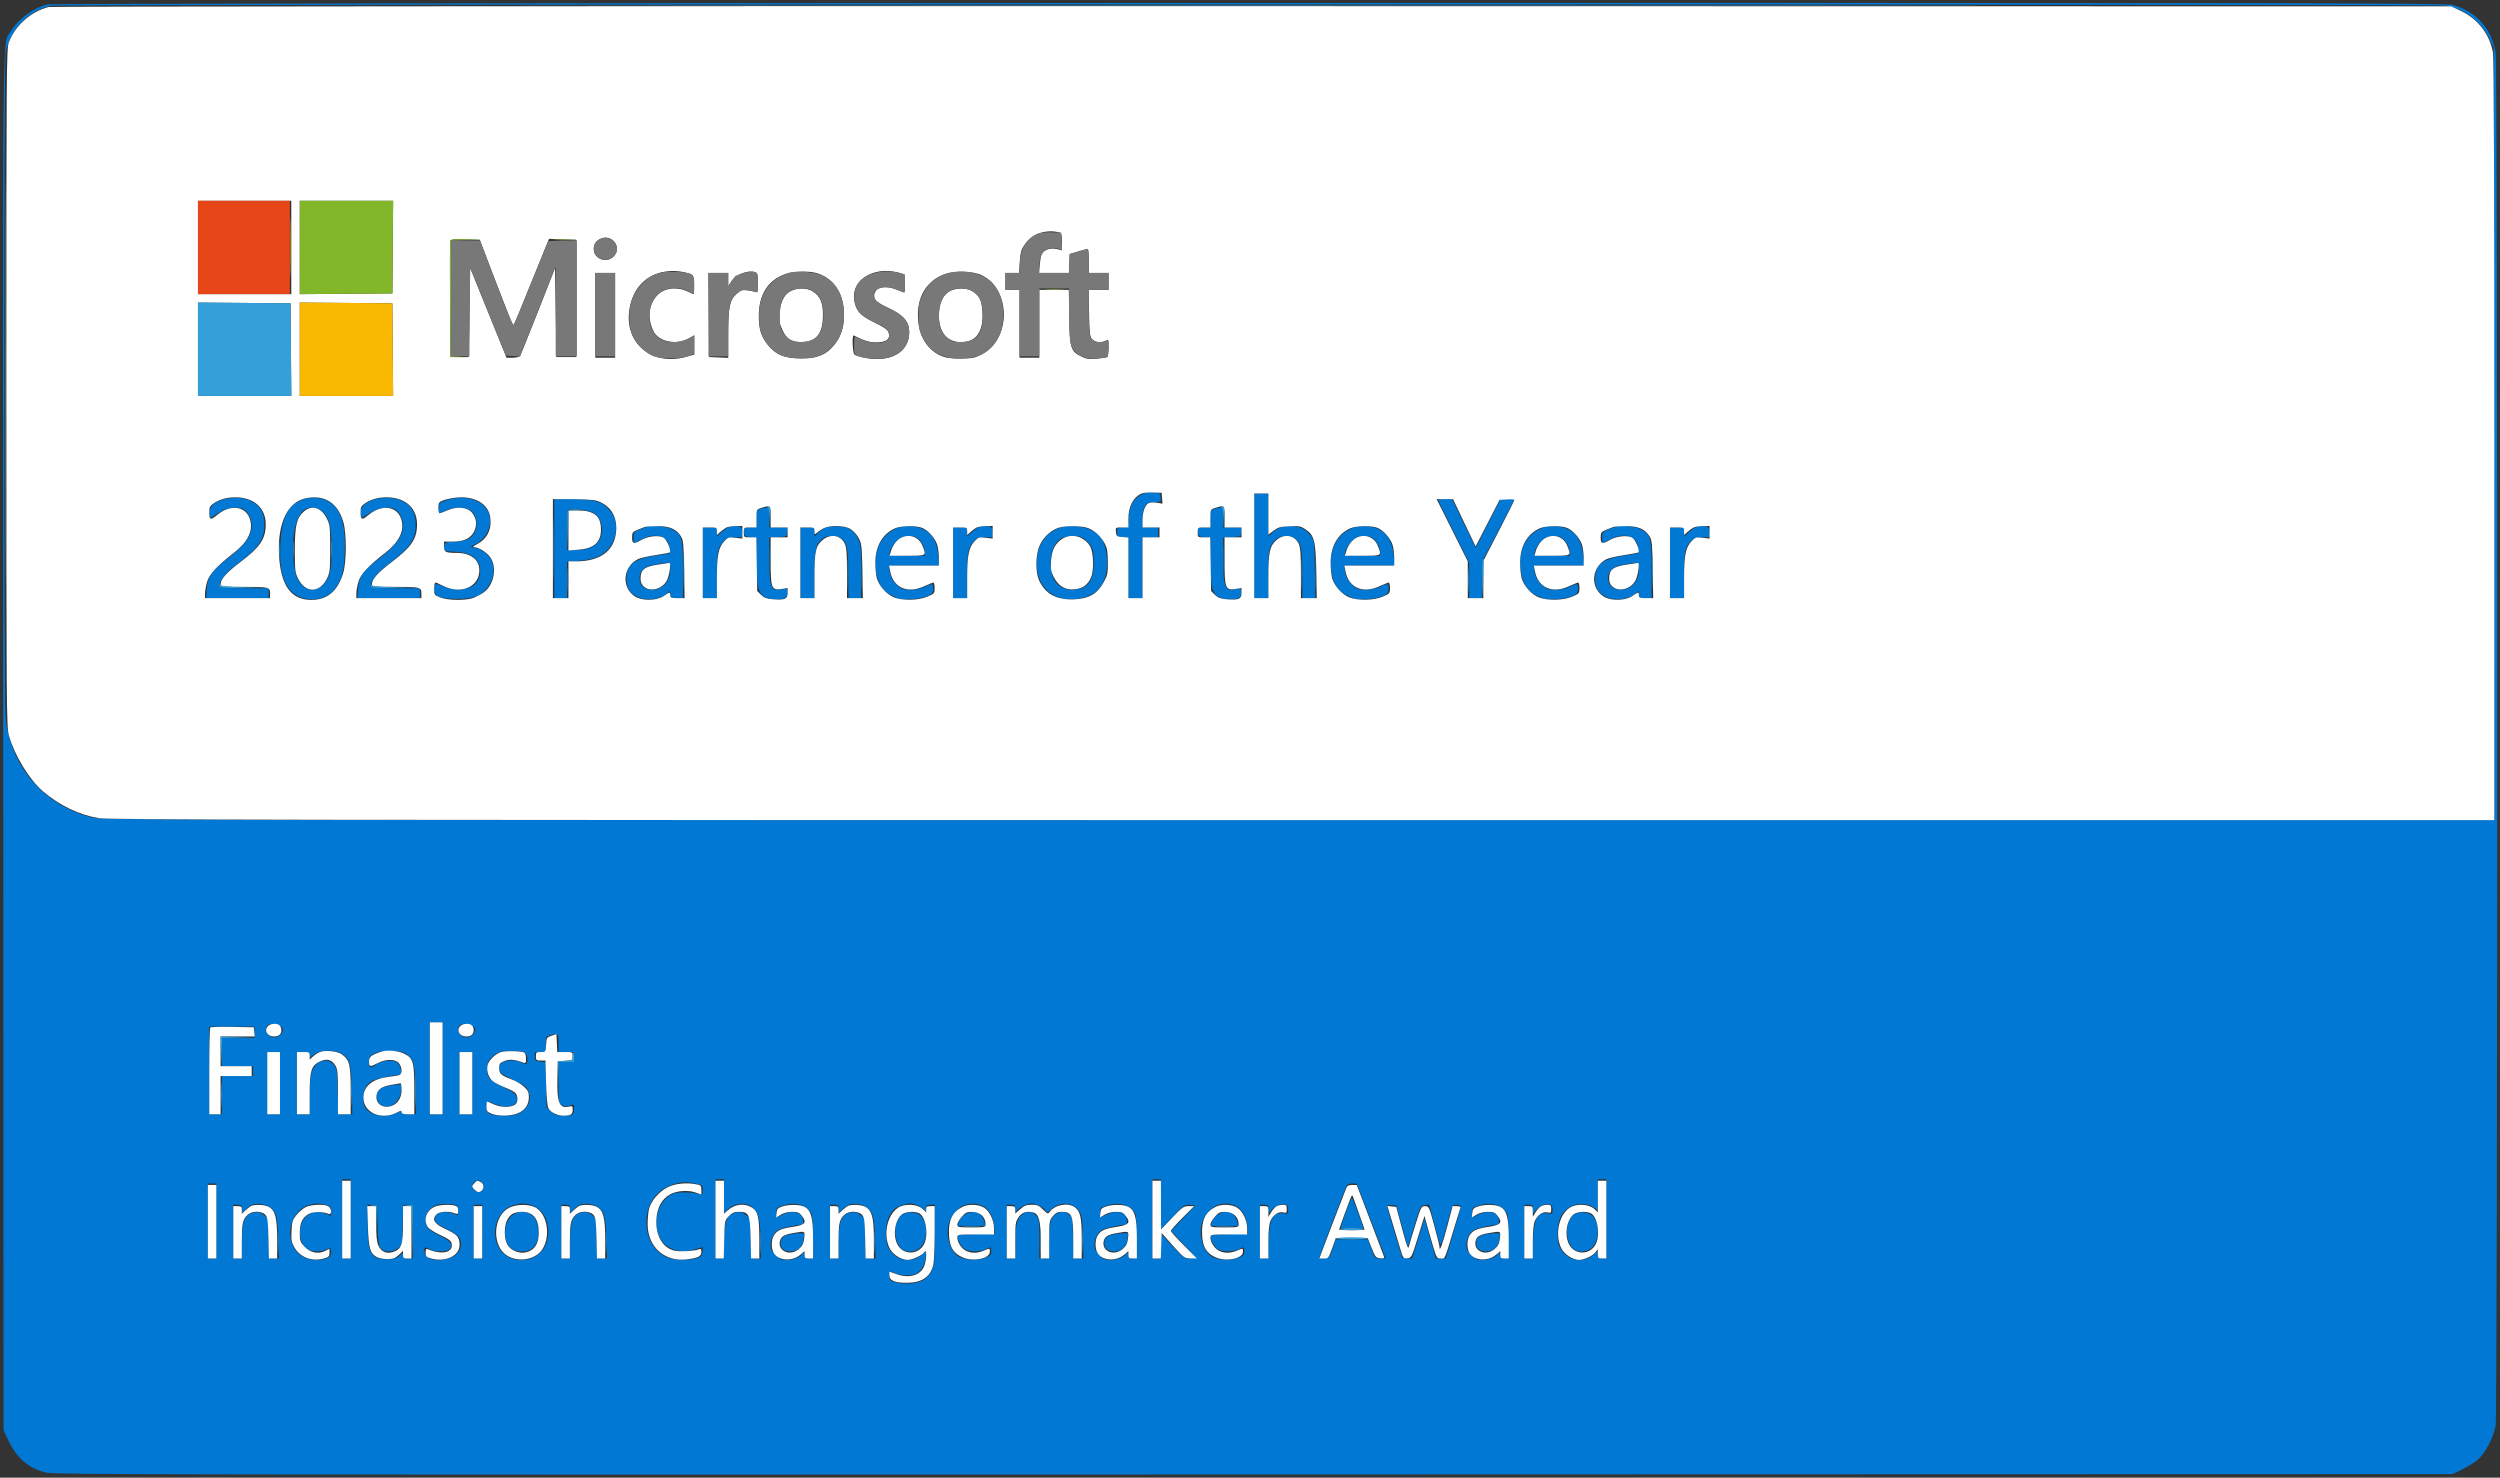 <svg xmlns="http://www.w3.org/2000/svg" width="1768" height="1045" viewBox="0 0 1768 1045" version="1.1"><rect x="0" y="0" width="1768" height="1045" fill="#333333" stroke="none"/><path d="M 33.618 3.112 C 23.888 5.397, 12.629 13.658, 7.636 22.177 C 1.531 32.595, 1.965 -7.938, 2.245 525.044 L 2.500 1011.500 5.788 1018.443 C 11.852 1031.248, 20.008 1038.269, 32.536 1041.466 C 37.951 1042.848, 125.697 1042.980, 886.588 1042.753 L 1734.604 1042.500 1742.080 1038.805 C 1746.192 1036.773, 1751.197 1033.469, 1753.202 1031.465 C 1758.369 1026.298, 1763.691 1015.637, 1764.937 1007.960 C 1766.380 999.065, 1766.408 46.107, 1764.965 37.217 C 1762.233 20.382, 1750.826 7.757, 1734.540 3.542 C 1729.191 2.158, 1641.918 2.010, 883.040 2.100 C 378.039 2.160, 35.936 2.568, 33.618 3.112 M 36.179 4.070 C 20.190 7.216, 6.638 21.355, 3.965 37.679 C 2.627 45.848, 2.689 496.590, 4.029 508.500 C 7.845 542.399, 31.437 569.545, 64.410 577.977 C 72.319 580, 72.403 580, 918.169 580 L 1764.018 580 1763.759 306.750 L 1763.500 33.500 1760.243 26.842 C 1754.506 15.115, 1743.029 6.416, 1730.114 4.005 C 1723.398 2.752, 42.550 2.816, 36.179 4.070 M 807.032 349.823 C 800.877 353.159, 798.162 359.027, 798.044 369.250 C 798.001 372.951, 797.948 373, 794 373 C 790.095 373, 790 373.083, 790 376.500 C 790 379.917, 790.095 380, 794 380 L 798 380 798 401.500 L 798 423 803 423 L 808 423 808 401.500 L 808 380 813.500 380 L 819 380 819 376.500 L 819 373 813.500 373 L 808 373 808 366.635 C 808 358.027, 810.247 355, 816.636 355 C 821.100 355, 821.125 354.981, 820.813 351.750 C 820.510 348.602, 820.343 348.491, 815.500 348.222 C 812.072 348.031, 809.410 348.535, 807.032 349.823 M 887 386 L 887 423 892 423 L 897 423 897 406.401 C 897 393.158, 897.328 389.111, 898.623 386.381 C 903.421 376.271, 917.111 376.536, 919.960 386.795 C 920.526 388.833, 920.991 397.813, 920.994 406.750 L 921 423 925.574 423 L 930.147 423 929.824 402.570 C 929.526 383.779, 929.335 381.920, 927.438 379.382 C 924.153 374.987, 920.568 372.818, 915.677 372.267 C 909.031 371.518, 904.413 372.699, 900.479 376.153 L 897 379.207 897 364.104 L 897 349 892 349 L 887 349 887 386 M 156.544 353.589 C 150.842 355.677, 148 358.699, 148 362.674 C 148 364.503, 148.437 366, 148.971 366 C 149.505 366, 151.962 364.576, 154.431 362.836 C 159.475 359.280, 168.020 357.870, 171.910 359.952 C 175.226 361.726, 177.995 367, 177.974 371.500 C 177.937 379.674, 173.261 385.774, 158.254 397.225 C 149.680 403.767, 146.686 408.574, 146.173 416.617 L 145.767 423 167.884 423 L 190 423 190 419.500 L 190 416 172.500 416 C 159.685 416, 155 415.683, 155 414.816 C 155 411.199, 159.549 405.095, 165.669 400.500 C 182.873 387.584, 186.940 381.991, 186.978 371.200 C 187.010 362.080, 183.695 356.859, 175.768 353.548 C 171.194 351.636, 161.823 351.656, 156.544 353.589 M 212.429 353.893 C 202.926 358.209, 198.883 367.387, 198.240 386.099 C 197.741 400.624, 199.318 408.991, 203.783 415.500 C 211.130 426.211, 228.457 426.840, 236.555 416.691 C 241.661 410.292, 243.260 404.648, 243.774 391.209 C 244.471 372.993, 242.047 363.169, 235.266 356.730 C 230.044 351.772, 219.880 350.509, 212.429 353.893 M 263.544 353.589 C 257.842 355.677, 255 358.699, 255 362.674 C 255 364.503, 255.437 366, 255.971 366 C 256.505 366, 258.962 364.576, 261.431 362.836 C 266.475 359.280, 275.020 357.870, 278.910 359.952 C 282.226 361.726, 284.995 367, 284.974 371.500 C 284.937 379.674, 280.261 385.774, 265.254 397.225 C 256.680 403.767, 253.686 408.574, 253.173 416.617 L 252.767 423 274.884 423 L 297 423 297 419.500 L 297 416 279.500 416 C 266.685 416, 262 415.683, 262 414.816 C 262 411.199, 266.549 405.095, 272.669 400.500 C 289.873 387.584, 293.940 381.991, 293.978 371.200 C 294.010 362.080, 290.695 356.859, 282.768 353.548 C 278.194 351.636, 268.823 351.656, 263.544 353.589 M 315.500 353.794 C 310.803 355.397, 310.481 355.727, 310.190 359.250 C 309.831 363.579, 310.201 363.701, 315.500 361 C 320.130 358.640, 327.876 358.367, 331.855 360.425 C 339.402 364.328, 338.489 378.226, 330.466 381.579 C 328.595 382.360, 324.837 383, 322.114 383 C 315.427 383, 314 383.697, 314 386.964 C 314 389.689, 314.073 389.719, 321.995 390.262 C 331.348 390.903, 335.668 392.963, 338.297 398.034 C 340.326 401.950, 339.956 407.611, 337.418 411.484 C 333.804 417.001, 322.378 418.716, 314.141 414.978 C 307.969 412.178, 307 412.381, 307 416.474 C 307 421.840, 310.899 423.500, 323.500 423.500 C 334.274 423.500, 339.010 421.935, 343.633 416.847 C 348.925 411.024, 350.600 401.995, 347.501 396.002 C 345.549 392.226, 340.192 388.188, 336.032 387.356 L 332.732 386.696 335.616 385.232 C 343.938 381.005, 348.232 372.289, 346.027 364.101 C 343.294 353.952, 329.091 349.156, 315.500 353.794 M 392 388 L 392 423 396.500 423 L 401 423 401 410.144 L 401 397.288 408.855 396.632 C 419.820 395.718, 425.116 393.683, 429.826 388.572 C 435.654 382.250, 437.357 371.801, 433.748 364.500 C 433.205 363.400, 431.364 361.025, 429.657 359.223 C 425.197 354.512, 419.042 353, 404.318 353 L 392 353 392 388 M 1017 353.509 C 1017 353.788, 1021.950 363.910, 1028 376 L 1039 397.983 1039 410.491 L 1039 423 1043.500 423 L 1048 423 1048 409.700 C 1048 402.385, 1048.386 395.972, 1048.858 395.450 C 1049.330 394.927, 1054.531 385.163, 1060.417 373.750 L 1071.117 353 1066.117 353 L 1061.117 353 1052.380 370.250 L 1043.643 387.500 1035.301 370.250 L 1026.958 353 1021.979 353 C 1019.241 353, 1017 353.229, 1017 353.509 M 215.209 360.566 C 209.573 364.514, 206.385 377.555, 207.296 392.937 C 207.608 398.196, 208.609 404.631, 209.521 407.236 C 214.200 420.604, 227.944 420.298, 232.679 406.720 C 234.097 402.655, 234.496 398.513, 234.482 388 C 234.461 372.362, 232.788 365.683, 227.853 361.530 C 224.344 358.577, 218.666 358.145, 215.209 360.566 M 537.250 360.031 C 535.265 360.829, 535 361.647, 535 366.968 L 535 373 530.437 373 C 525.891 373, 525.874 373.012, 526.187 376.250 C 526.481 379.301, 526.761 379.519, 530.750 379.807 L 535 380.115 535 396.590 C 535 418.925, 536.811 422.905, 547.372 423.781 C 554.126 424.341, 557 422.917, 557 419.012 C 557 416.099, 556.992 416.095, 552.007 416.686 C 547.025 417.276, 547.010 417.269, 545.507 413.671 C 544.392 411.002, 544 406.167, 544 395.080 L 544 380.095 550.250 379.798 C 556.500 379.500, 556.500 379.500, 556.813 376.250 L 557.127 373 550.563 373 L 544 373 544 366 C 544 359.389, 543.875 359.004, 541.750 359.063 C 540.513 359.098, 538.487 359.534, 537.250 360.031 M 858.250 360.031 C 856.265 360.829, 856 361.647, 856 366.968 L 856 373 851.437 373 C 846.891 373, 846.874 373.012, 847.187 376.250 C 847.481 379.301, 847.761 379.519, 851.750 379.807 L 856 380.115 856 396.590 C 856 418.925, 857.811 422.905, 868.372 423.781 C 875.126 424.341, 878 422.917, 878 419.012 C 878 416.099, 877.992 416.095, 873.007 416.686 C 868.025 417.276, 868.010 417.269, 866.507 413.671 C 865.392 411.002, 865 406.167, 865 395.080 L 865 380.095 871.250 379.798 C 877.500 379.500, 877.500 379.500, 877.813 376.250 L 878.127 373 871.563 373 L 865 373 865 366 C 865 359.389, 864.875 359.004, 862.750 359.063 C 861.513 359.098, 859.487 359.534, 858.250 360.031 M 401.750 360.555 C 401.337 360.983, 401 367.558, 401 375.167 L 401 389 407.750 388.998 C 418.753 388.996, 424.777 384.579, 425.665 375.864 C 426.177 370.834, 423.944 365.693, 420 362.823 C 417.340 360.887, 403.132 359.122, 401.750 360.555 M 457 372.647 C 456.175 372.916, 453.813 373.849, 451.750 374.720 C 448.341 376.160, 448 376.653, 448 380.152 C 448 382.268, 448.201 384, 448.447 384 C 448.693 384, 451.010 382.875, 453.596 381.500 C 463.655 376.152, 473.113 379.099, 473.382 387.665 L 473.500 391.420 464.662 392.702 C 448.660 395.023, 443.011 399.364, 443.004 409.346 C 442.999 415.555, 445.350 419.507, 450.544 422.021 C 457.300 425.292, 466.933 424.085, 472.213 419.307 C 473.886 417.793, 474 417.859, 474 420.345 C 474 422.825, 474.297 423, 478.500 423 L 483 423 482.998 403.250 C 482.997 380.130, 482.402 377.963, 475.038 374.250 C 470.761 372.093, 461.283 371.251, 457 372.647 M 514.500 373.164 C 513.400 373.771, 511.262 375.417, 509.750 376.821 L 507 379.374 507 376.187 C 507 373.029, 506.954 373, 502 373 L 497 373 497 398 L 497 423 502 423 L 507 423 507 407.065 C 507 390.113, 507.586 387.116, 511.751 382.750 C 513.969 380.424, 515.194 380, 519.687 380 L 525 380 525 376.607 C 525 374.435, 524.431 372.995, 523.418 372.607 C 520.986 371.674, 516.719 371.940, 514.500 373.164 M 584 373.067 C 582.625 373.643, 580.263 375.298, 578.750 376.744 L 576 379.374 576 376.187 C 576 373.029, 575.954 373, 571 373 L 566 373 566 398 L 566 423 571 423 L 576 423 576 406.401 C 576 388.362, 576.788 384.885, 581.762 380.973 C 585.158 378.302, 591.888 378.338, 595.331 381.045 C 599.149 384.049, 599.988 388.676, 599.994 406.750 L 600 423 604.500 423 L 609 423 609 404.212 C 609 386.699, 608.847 385.125, 606.750 381.020 C 603.519 374.698, 600.228 372.651, 592.739 372.307 C 589.308 372.149, 585.375 372.491, 584 373.067 M 632.135 374.580 C 621.535 379.941, 616.806 392.651, 620.074 407 C 621.707 414.174, 625.377 418.825, 631.680 421.711 C 636.504 423.920, 638.194 424.183, 644.857 423.768 C 649.327 423.489, 654.057 422.531, 656.250 421.460 C 659.461 419.893, 660 419.153, 660 416.315 C 660 412.454, 659.294 412.299, 654 415 C 651.377 416.338, 648.106 417, 644.117 417 C 639.095 417, 637.646 416.573, 634.941 414.297 C 631.441 411.352, 629 406.517, 629 402.532 L 629 400 646.645 400 L 664.289 400 663.670 393.368 C 662.386 379.614, 656.113 372.828, 644.111 372.208 C 638.495 371.918, 636.693 372.275, 632.135 374.580 M 691.500 373.164 C 690.400 373.771, 688.263 375.417, 686.750 376.821 L 684 379.374 684 376.187 C 684 373.029, 683.954 373, 679 373 L 674 373 674 398 L 674 423 679 423 L 684 423 684 407.065 C 684 390.113, 684.586 387.116, 688.751 382.750 C 690.969 380.424, 692.194 380, 696.687 380 L 702 380 702 376.607 C 702 374.435, 701.431 372.995, 700.418 372.607 C 697.986 371.674, 693.719 371.940, 691.500 373.164 M 748.807 373.498 C 739.963 376.749, 734.457 384.335, 733.366 394.769 C 732.057 407.300, 736.985 417.273, 746.681 421.711 C 751.437 423.889, 753.236 424.183, 759.361 423.782 C 775.109 422.754, 782.943 414.032, 782.968 397.500 C 782.981 388.990, 780.446 381.420, 776.374 377.805 C 770.322 372.434, 757.256 370.393, 748.807 373.498 M 954.135 374.580 C 943.535 379.941, 938.806 392.651, 942.074 407 C 943.707 414.174, 947.377 418.825, 953.680 421.711 C 958.504 423.920, 960.194 424.183, 966.857 423.768 C 971.327 423.489, 976.057 422.531, 978.250 421.460 C 981.461 419.893, 982 419.153, 982 416.315 C 982 412.454, 981.294 412.299, 976 415 C 973.377 416.338, 970.106 417, 966.117 417 C 961.095 417, 959.646 416.573, 956.941 414.297 C 953.441 411.352, 951 406.517, 951 402.532 L 951 400 968.645 400 L 986.289 400 985.670 393.368 C 984.386 379.614, 978.113 372.828, 966.111 372.208 C 960.495 371.918, 958.693 372.275, 954.135 374.580 M 1088.135 374.580 C 1077.535 379.941, 1072.806 392.651, 1076.074 407 C 1077.707 414.174, 1081.377 418.825, 1087.680 421.711 C 1092.504 423.920, 1094.194 424.183, 1100.857 423.768 C 1105.327 423.489, 1110.057 422.531, 1112.250 421.460 C 1115.461 419.893, 1116 419.153, 1116 416.315 C 1116 412.454, 1115.294 412.299, 1110 415 C 1107.377 416.338, 1104.106 417, 1100.117 417 C 1095.095 417, 1093.646 416.573, 1090.941 414.297 C 1087.441 411.352, 1085 406.517, 1085 402.532 L 1085 400 1102.645 400 L 1120.289 400 1119.670 393.368 C 1118.386 379.614, 1112.113 372.828, 1100.111 372.208 C 1094.495 371.918, 1092.693 372.275, 1088.135 374.580 M 1142 372.647 C 1141.175 372.916, 1138.813 373.849, 1136.750 374.720 C 1133.341 376.160, 1133 376.653, 1133 380.152 C 1133 382.268, 1133.201 384, 1133.447 384 C 1133.693 384, 1136.010 382.875, 1138.596 381.500 C 1148.655 376.152, 1158.113 379.099, 1158.382 387.665 L 1158.500 391.420 1149.662 392.702 C 1133.660 395.023, 1128.011 399.364, 1128.004 409.346 C 1127.999 415.555, 1130.350 419.507, 1135.544 422.021 C 1142.300 425.292, 1151.933 424.085, 1157.213 419.307 C 1158.886 417.793, 1159 417.859, 1159 420.345 C 1159 422.825, 1159.297 423, 1163.500 423 L 1168 423 1167.998 403.250 C 1167.997 380.130, 1167.402 377.963, 1160.038 374.250 C 1155.761 372.093, 1146.283 371.251, 1142 372.647 M 1198.500 373.164 C 1197.400 373.771, 1195.263 375.417, 1193.750 376.821 L 1191 379.374 1191 376.187 C 1191 373.029, 1190.954 373, 1186 373 L 1181 373 1181 398 L 1181 423 1186 423 L 1191 423 1191 407.065 C 1191 390.113, 1191.586 387.116, 1195.751 382.750 C 1197.969 380.424, 1199.194 380, 1203.687 380 L 1209 380 1209 376.607 C 1209 374.435, 1208.431 372.995, 1207.418 372.607 C 1204.986 371.674, 1200.719 371.940, 1198.500 373.164 M 634.941 381.703 C 632.018 384.163, 629 389.377, 629 391.968 C 629 392.622, 633.574 393, 641.500 393 L 654 393 654 390.450 C 654 387.111, 651.577 382.517, 648.783 380.561 C 645.156 378.020, 638.683 378.554, 634.941 381.703 M 750.192 381.024 C 745.553 383.853, 743.049 389.882, 743.022 398.290 C 742.983 410.389, 748.448 416.993, 758.500 416.993 C 768.990 416.993, 773.478 411.307, 773.491 398 C 773.499 390.811, 773.138 388.918, 771.153 385.726 C 769.863 383.650, 767.523 381.287, 765.953 380.476 C 761.816 378.336, 754.164 378.603, 750.192 381.024 M 956.941 381.703 C 954.018 384.163, 951 389.377, 951 391.968 C 951 392.622, 955.574 393, 963.500 393 L 976 393 976 390.450 C 976 387.111, 973.577 382.517, 970.783 380.561 C 967.156 378.020, 960.683 378.554, 956.941 381.703 M 1090.941 381.703 C 1088.018 384.163, 1085 389.377, 1085 391.968 C 1085 392.622, 1089.574 393, 1097.500 393 L 1110 393 1110 390.450 C 1110 387.111, 1107.577 382.517, 1104.783 380.561 C 1101.156 378.020, 1094.683 378.554, 1090.941 381.703 M 464.181 399.119 C 457.730 400.192, 455.497 401.311, 453.388 404.531 C 451.304 407.711, 452.275 413.379, 455.262 415.471 C 456.463 416.312, 459.309 417, 461.588 417 C 468.863 417, 474 411.019, 474 402.550 C 474 397.419, 474.128 397.464, 464.181 399.119 M 1149.181 399.119 C 1142.730 400.192, 1140.497 401.311, 1138.388 404.531 C 1136.304 407.711, 1137.275 413.379, 1140.262 415.471 C 1141.463 416.312, 1144.309 417, 1146.588 417 C 1153.863 417, 1159 411.019, 1159 402.550 C 1159 397.419, 1159.128 397.464, 1149.181 399.119 M 304 755.500 L 304 788 308.500 788 L 313 788 313 755.500 L 313 723 308.500 723 L 304 723 304 755.500 M 189.200 725.200 C 185.669 728.731, 190.209 734.739, 195.420 733.431 C 197.895 732.810, 200 730.376, 200 728.137 C 200 724.697, 191.905 722.495, 189.200 725.200 M 325.200 725.200 C 321.669 728.731, 326.209 734.739, 331.420 733.431 C 333.895 732.810, 336 730.376, 336 728.137 C 336 724.697, 327.905 722.495, 325.200 725.200 M 148 757 L 148 788 152.500 788 L 157 788 157 774.500 L 157 761 168 761 L 179 761 179 757.500 L 179 754 168 754 L 157 754 157 744 L 157 734 168.500 734 L 180 734 180 730 L 180 726 164 726 L 148 726 148 757 M 389.250 732.119 C 386.094 733.030, 386 733.215, 386 738.529 L 386 744 381.937 744 C 377.955 744, 377.880 744.065, 378.187 747.250 C 378.472 750.205, 378.834 750.528, 382.182 750.806 L 385.864 751.113 386.182 767.141 L 386.500 783.169 389.766 786.084 C 392.432 788.465, 393.932 789, 397.934 789 C 404.880 789, 406 788.360, 406 784.393 C 406 780.568, 406.097 780.632, 402.430 782.027 C 400.351 782.817, 399.186 782.697, 397.365 781.504 C 395.059 779.992, 395 779.595, 395 765.477 L 395 751 400.500 751 L 406 751 406 747.500 L 406 744 400.500 744 L 395 744 395 737.500 C 395 730.501, 394.965 730.469, 389.250 732.119 M 225.021 744.116 C 223.657 744.660, 221.744 745.826, 220.771 746.708 C 219.129 748.194, 219 748.154, 219 746.155 C 219 744.268, 218.441 744, 214.500 744 L 210 744 210 766 L 210 788 214.500 788 L 219 788 219.024 775.750 C 219.052 761.074, 219.931 756.725, 223.651 752.842 C 227.441 748.886, 233.260 749.104, 236.400 753.320 C 238.290 755.857, 238.532 757.735, 238.819 772.070 L 239.138 788 244.153 788 L 249.169 788 248.834 771.250 C 248.452 752.116, 247.210 747.951, 240.931 744.752 C 237.180 742.840, 229.035 742.515, 225.021 744.116 M 267.942 743.898 C 262.072 745.794, 261 746.896, 261 751.035 C 261 755.563, 261.888 755.882, 266.010 752.835 C 270.182 749.750, 278.884 749.109, 281.240 751.712 C 283.606 754.327, 284.719 759.988, 282.875 760.035 C 278.790 760.139, 265.905 762.998, 263.185 764.404 C 259.209 766.461, 256.833 770.992, 256.833 776.522 C 256.833 781.876, 258.231 784.560, 262.314 787.050 C 266.720 789.737, 276.313 789.716, 280.750 787.011 C 283.402 785.394, 284 785.303, 284 786.515 C 284 787.634, 285.254 788, 289.083 788 L 294.165 788 293.833 770.750 C 293.471 752.010, 292.837 749.410, 287.699 745.607 C 285.574 744.034, 283.162 743.478, 277.699 743.303 C 273.740 743.176, 269.349 743.444, 267.942 743.898 M 353.462 744.064 C 351.792 744.550, 349.092 746.339, 347.462 748.039 C 345.015 750.594, 344.500 751.971, 344.500 755.961 C 344.500 762.151, 346.407 764.333, 355.531 768.583 C 364.012 772.533, 366.482 774.945, 365.609 778.422 C 364.626 782.338, 358.556 783.782, 352.313 781.585 C 343.364 778.437, 344 778.345, 344 782.786 C 344 786.394, 344.321 786.916, 347.149 787.902 C 351.164 789.302, 362.018 789.322, 365.685 787.936 C 373.048 785.154, 376.395 778.275, 373.619 771.630 C 372.302 768.478, 370.936 767.406, 364.288 764.303 C 360.005 762.304, 355.712 759.998, 354.750 759.179 C 352.479 757.247, 352.516 753.748, 354.829 751.655 C 357.172 749.534, 365.070 749.468, 369.068 751.535 C 371.641 752.866, 372.110 752.877, 372.593 751.619 C 373.824 748.410, 372.543 744.591, 370 743.889 C 366.473 742.916, 357.068 743.015, 353.462 744.064 M 189 766 L 189 788 193.500 788 L 198 788 198 766 L 198 744 193.500 744 L 189 744 189 766 M 325 766 L 325 788 329.500 788 L 334 788 334 766 L 334 744 329.500 744 L 325 744 325 766 M 274.500 767.929 C 269.697 769.088, 267.275 770.770, 266.613 773.404 C 265.228 778.923, 270.003 783.790, 275.460 782.421 C 279.514 781.403, 283.177 776.608, 283.744 771.576 L 284.260 767 280.880 767.102 C 279.021 767.159, 276.150 767.531, 274.500 767.929 M 242 862 L 242 890 245 890 L 248 890 248 862 L 248 834 245 834 L 242 834 242 862 M 506 862 L 506 890 509 890 L 512 890 512.024 879.750 C 512.062 863.233, 513.978 858.527, 521.135 857.366 C 523.952 856.908, 525.231 857.294, 527.575 859.310 L 530.500 861.825 530.846 875.912 L 531.192 890 534.596 890 L 538 890 537.994 879.750 C 537.986 865.458, 536.671 858.310, 533.427 854.924 C 528.728 850.019, 520.278 850.070, 514.964 855.033 L 512 857.802 512 845.901 L 512 834 509 834 L 506 834 506 862 M 815 862 L 815 890 818 890 L 821 890 821.030 881.250 L 821.061 872.500 829.280 881.330 C 837.354 890.003, 837.575 890.154, 841.688 889.830 L 845.877 889.500 837.071 880.009 L 828.265 870.518 836.757 861.509 L 845.248 852.500 841.374 852.156 C 837.649 851.826, 837.182 852.151, 829.250 860.600 L 821 869.386 821 851.693 L 821 834 818 834 L 815 834 815 862 M 1130 845.030 L 1130 856.060 1126.965 853.816 C 1122.829 850.758, 1114.805 850.721, 1109.927 853.736 C 1104.205 857.273, 1101.500 863.135, 1101.500 872 C 1101.500 877.764, 1101.975 880.309, 1103.554 882.997 C 1108.902 892.100, 1119.963 893.793, 1127.750 886.701 L 1130 884.651 1130 887.326 C 1130 889.630, 1130.415 890, 1133 890 L 1136 890 1136 862 L 1136 834 1133 834 L 1130 834 1130 845.030 M 335.200 836.200 C 332.340 839.060, 334.972 843.425, 339.195 842.827 C 340.897 842.586, 341.586 841.743, 341.830 839.609 C 342.297 835.519, 338.060 833.340, 335.200 836.200 M 475.431 837.818 C 462.873 842.159, 456.008 853.475, 457.332 867.650 C 458.277 877.773, 463.874 885.969, 472.218 889.449 C 476.621 891.286, 487.941 891.419, 493 889.694 C 495.915 888.699, 496.552 887.957, 496.813 885.250 C 496.986 883.462, 496.986 882.005, 496.813 882.011 C 496.641 882.017, 494.291 882.692, 491.591 883.511 C 473.784 888.913, 461.158 877.007, 465.011 858.447 C 466.399 851.761, 471.241 845.736, 476.665 843.946 C 480.165 842.790, 490.330 843.112, 494.750 844.518 C 496.794 845.168, 497 844.910, 497 841.699 C 497 838.264, 496.860 838.136, 491.951 837.083 C 485.039 835.601, 481.372 835.764, 475.431 837.818 M 147 863.500 L 147 890 150 890 L 153 890 153 863.500 L 153 837 150 837 L 147 837 147 863.500 M 951.983 839.250 C 949.660 844.616, 933 888.526, 933 889.284 C 933 889.744, 934.652 889.981, 936.671 889.810 C 940.231 889.509, 940.407 889.304, 942.506 883 L 944.670 876.500 956.001 876.500 L 967.331 876.500 969.804 883.250 C 972.275 889.997, 972.278 890, 976.152 890 L 980.027 890 978.685 886.750 C 977.947 884.962, 973.332 873.038, 968.429 860.250 L 959.515 837 956.236 837 C 953.791 837, 952.709 837.572, 951.983 839.250 M 952 856.752 C 950.075 862.113, 948.355 867.063, 948.177 867.750 C 947.938 868.673, 949.962 869, 955.927 869 C 960.367 869, 964 868.721, 964 868.381 C 964 867.101, 956.479 847.003, 956 847.003 C 955.725 847.003, 953.925 851.390, 952 856.752 M 179.286 851.658 C 178.069 851.917, 175.706 853.406, 174.036 854.966 L 171 857.802 171 854.901 C 171 852.344, 170.644 852, 168 852 L 165 852 165 871 L 165 890 168 890 L 171 890 171.024 879.750 C 171.062 863.233, 172.978 858.527, 180.135 857.366 C 182.952 856.908, 184.231 857.294, 186.575 859.310 L 189.500 861.825 189.846 875.912 L 190.192 890 193.734 890 L 197.276 890 196.790 875.704 C 196.272 860.423, 195.381 857.071, 190.977 853.814 C 188.316 851.847, 183.001 850.866, 179.286 851.658 M 219.264 851.973 C 206.096 855.100, 200.589 874.228, 209.730 885.091 C 214.348 890.580, 223.153 892.586, 230.851 889.902 C 233.536 888.966, 234 888.312, 234 885.461 C 234 882.134, 233.988 882.125, 231.250 883.553 C 227.539 885.489, 220.003 885.391, 217.117 883.369 C 212.233 879.949, 210.580 870.795, 213.670 864.283 C 216.750 857.793, 223.431 855.482, 230.532 858.449 L 234 859.898 234 856.496 C 234 853.417, 233.644 852.995, 230.250 852.053 C 226.028 850.880, 223.931 850.865, 219.264 851.973 M 309.395 852.025 C 304.231 853.616, 301 857.627, 301 862.445 C 301 868.034, 302.224 869.420, 311.010 873.782 C 318.782 877.640, 320.665 880.289, 317.954 883.555 C 316.386 885.445, 307.339 885.409, 304 883.500 C 300.351 881.414, 299.839 881.646, 300.187 885.227 C 300.583 889.309, 303.632 890.965, 310.790 890.985 C 319.582 891.010, 326 886.374, 326 880 C 326 875.512, 323.605 872.885, 316.313 869.378 C 312.288 867.442, 308.530 864.990, 307.962 863.929 C 306.581 861.349, 308.297 858.215, 311.535 857.402 C 314.435 856.674, 320.952 857.726, 322.750 859.212 C 323.709 860.005, 324 859.416, 324 856.681 C 324 854.722, 323.561 852.847, 323.024 852.515 C 321.188 851.380, 312.504 851.068, 309.395 852.025 M 362.500 852.502 C 350.158 856.866, 345.930 874.633, 354.742 885.105 C 358.184 889.196, 362.637 891.004, 369.218 890.984 C 382.198 890.943, 390.361 879.009, 386.997 864.989 C 384.338 853.905, 373.769 848.518, 362.500 852.502 M 411.286 851.658 C 410.069 851.917, 407.706 853.406, 406.036 854.966 L 403 857.802 403 854.901 C 403 852.344, 402.644 852, 400 852 L 397 852 397 871 L 397 890 400 890 L 403 890 403.024 879.750 C 403.062 863.233, 404.978 858.527, 412.135 857.366 C 414.952 856.908, 416.231 857.294, 418.575 859.310 L 421.500 861.825 421.846 875.912 L 422.192 890 425.734 890 L 429.276 890 428.790 875.704 C 428.272 860.423, 427.381 857.071, 422.977 853.814 C 420.316 851.847, 415.001 850.866, 411.286 851.658 M 553.750 852.548 C 549.287 853.969, 549 854.270, 549 857.530 C 549 859.439, 549.130 861, 549.289 861 C 549.447 861, 551.342 860.100, 553.500 859 C 560.872 855.241, 568 857.454, 568 863.500 C 568 864.875, 567.663 866.003, 567.250 866.008 C 563.925 866.041, 553.177 868.374, 550.883 869.560 C 547.341 871.392, 545 875.765, 545 880.550 C 545 883.368, 545.775 884.975, 548.400 887.600 C 551.301 890.501, 552.489 891, 556.496 891 C 560.911 891, 567 888.556, 567 886.784 C 567 886.353, 567.450 886, 568 886 C 568.550 886, 569 886.900, 569 888 C 569 889.556, 569.667 890, 572 890 L 575 890 574.985 875.250 C 574.976 865.535, 574.549 859.680, 573.735 858.096 C 570.621 852.036, 562.465 849.772, 553.750 852.548 M 601.286 851.658 C 600.069 851.917, 597.706 853.406, 596.036 854.966 L 593 857.802 593 854.901 C 593 852.344, 592.644 852, 590 852 L 587 852 587 871 L 587 890 590 890 L 593 890 593.024 879.750 C 593.062 863.233, 594.978 858.527, 602.135 857.366 C 604.952 856.908, 606.231 857.294, 608.575 859.310 L 611.500 861.825 611.846 875.912 L 612.192 890 615.734 890 L 619.276 890 618.790 875.704 C 618.272 860.423, 617.381 857.071, 612.977 853.814 C 610.316 851.847, 605.001 850.866, 601.286 851.658 M 637.741 852.429 C 632.805 854.190, 631.282 855.545, 628.736 860.433 C 625.751 866.166, 625.655 878.061, 628.554 882.997 C 633.933 892.153, 644.866 893.784, 652.878 886.625 L 655.256 884.500 654.572 889.500 C 653.813 895.042, 651.545 898.864, 647.904 900.735 C 644.617 902.424, 637.683 902.312, 633.346 900.500 C 628.732 898.572, 629 898.455, 629 902.400 C 629 905.664, 629.205 905.850, 634.117 907.028 C 640.661 908.598, 649.085 907.728, 653.447 905.033 C 655.356 903.853, 657.770 901.041, 658.929 898.647 C 660.824 894.732, 661 892.567, 661 873.184 L 661 852 658 852 C 655.482 852, 655 852.394, 655 854.452 L 655 856.905 652.486 854.574 C 650.252 852.504, 645.825 850.919, 642.625 851.044 C 642.006 851.068, 639.808 851.691, 637.741 852.429 M 682.368 852.088 C 678.130 853.317, 672.365 859.931, 670.946 865.193 C 668.674 873.617, 671.582 884.142, 677.308 888.219 C 681.495 891.201, 690.556 891.823, 696.534 889.540 C 700.412 888.059, 701 887.450, 701 884.917 C 701 881.633, 700.547 881.472, 697 883.500 C 693.547 885.474, 685.015 885.399, 682.117 883.369 C 679.978 881.871, 677 876.453, 677 874.061 C 677 873.455, 682.242 872.948, 690.250 872.779 L 703.500 872.500 703.143 867.500 C 702.266 855.239, 693.622 848.826, 682.368 852.088 M 725.001 852.123 C 723.626 852.672, 721.488 854.072, 720.251 855.234 L 718 857.349 718 854.674 C 718 852.370, 717.585 852, 715 852 L 712 852 712 871 L 712 890 715 890 L 718 890 718.024 879.750 C 718.053 867.098, 719.133 862.158, 722.503 859.250 C 725.896 856.323, 729.487 856.396, 732.545 859.455 C 734.919 861.828, 735 862.375, 735 875.955 L 735 890 738.500 890 L 742 890 742 878.065 C 742 871.501, 742.422 865.019, 742.939 863.661 C 745.286 857.487, 751.580 855.222, 756.139 858.909 C 758.394 860.733, 758.514 861.472, 758.824 875.409 L 759.148 890 762.683 890 L 766.218 890 765.853 875.250 C 765.542 862.636, 765.194 859.997, 763.454 857.026 C 759.496 850.270, 750.142 849.303, 743.676 854.980 C 740.463 857.801, 740.368 857.819, 739.143 855.857 C 737.791 853.693, 732.171 850.961, 729.282 851.063 C 728.302 851.098, 726.375 851.575, 725.001 852.123 M 782.750 852.548 C 778.287 853.969, 778 854.270, 778 857.530 C 778 859.439, 778.130 861, 778.289 861 C 778.447 861, 780.342 860.100, 782.500 859 C 789.872 855.241, 797 857.454, 797 863.500 C 797 864.875, 796.663 866.003, 796.250 866.008 C 792.925 866.041, 782.177 868.374, 779.883 869.560 C 776.341 871.392, 774 875.765, 774 880.550 C 774 883.368, 774.775 884.975, 777.400 887.600 C 780.301 890.501, 781.489 891, 785.496 891 C 789.911 891, 796 888.556, 796 886.784 C 796 886.353, 796.450 886, 797 886 C 797.550 886, 798 886.900, 798 888 C 798 889.556, 798.667 890, 801 890 L 804 890 803.985 875.250 C 803.976 865.535, 803.549 859.680, 802.735 858.096 C 799.621 852.036, 791.465 849.772, 782.750 852.548 M 861.368 852.088 C 857.130 853.317, 851.365 859.931, 849.946 865.193 C 847.674 873.617, 850.582 884.142, 856.308 888.219 C 860.495 891.201, 869.556 891.823, 875.534 889.540 C 879.412 888.059, 880 887.450, 880 884.917 C 880 881.633, 879.547 881.472, 876 883.500 C 872.547 885.474, 864.015 885.399, 861.117 883.369 C 858.978 881.871, 856 876.453, 856 874.061 C 856 873.455, 861.242 872.948, 869.250 872.779 L 882.500 872.500 882.143 867.500 C 881.266 855.239, 872.622 848.826, 861.368 852.088 M 904.500 852.138 C 902.850 852.579, 900.490 854.191, 899.255 855.720 L 897.010 858.500 897.005 855.250 C 897 852.307, 896.717 852, 894 852 L 891 852 891 871 L 891 890 893.879 890 L 896.759 890 897.170 877.750 C 897.722 861.307, 900.405 856.697, 908.518 858.248 C 910.748 858.675, 911 858.393, 911 855.478 C 911 851.772, 909.246 850.871, 904.500 852.138 M 1045.750 852.548 C 1041.287 853.969, 1041 854.270, 1041 857.530 C 1041 859.439, 1041.130 861, 1041.289 861 C 1041.447 861, 1043.342 860.100, 1045.500 859 C 1052.872 855.241, 1060 857.454, 1060 863.500 C 1060 864.875, 1059.662 866.003, 1059.250 866.008 C 1055.925 866.041, 1045.177 868.374, 1042.883 869.560 C 1039.341 871.392, 1037 875.765, 1037 880.550 C 1037 883.368, 1037.775 884.975, 1040.400 887.600 C 1043.301 890.501, 1044.489 891, 1048.496 891 C 1052.911 891, 1059 888.556, 1059 886.784 C 1059 886.353, 1059.450 886, 1060 886 C 1060.550 886, 1061 886.900, 1061 888 C 1061 889.556, 1061.667 890, 1064 890 L 1067 890 1066.985 875.250 C 1066.976 865.535, 1066.549 859.680, 1065.735 858.096 C 1062.621 852.036, 1054.465 849.772, 1045.750 852.548 M 1091.500 852.138 C 1089.850 852.579, 1087.490 854.191, 1086.255 855.720 L 1084.010 858.500 1084.005 855.250 C 1084 852.307, 1083.717 852, 1081 852 L 1078 852 1078 871 L 1078 890 1080.879 890 L 1083.759 890 1084.170 877.750 C 1084.722 861.307, 1087.405 856.697, 1095.518 858.248 C 1097.748 858.675, 1098 858.393, 1098 855.478 C 1098 851.772, 1096.246 850.871, 1091.500 852.138 M 260 865.969 C 260 886.480, 262.217 890.500, 273.524 890.500 C 278.831 890.500, 280.251 890.113, 282.419 888.076 C 284.992 885.659, 285 885.658, 285 887.826 C 285 889.644, 285.573 890, 288.500 890 L 292 890 292 871 L 292 852 288.576 852 L 285.151 852 284.826 866.089 C 284.501 880.115, 284.488 880.189, 281.694 882.589 C 278.040 885.729, 272.107 885.879, 269.405 882.899 C 267.780 881.107, 267.427 878.722, 267 866.649 L 266.500 852.500 263.250 852.187 L 260 851.873 260 865.969 M 335 871 L 335 890 338 890 L 341 890 341 871 L 341 852 338 852 L 335 852 335 871 M 981.029 853.187 C 981.045 853.909, 983.439 862.375, 986.349 872 L 991.641 889.500 995.114 889.798 L 998.587 890.096 1002.991 875.915 L 1007.395 861.734 1011.378 875.867 L 1015.361 890 1018.931 889.994 L 1022.500 889.988 1027.753 872.244 C 1030.642 862.485, 1033.005 853.938, 1033.003 853.250 C 1033.001 852.533, 1031.741 852, 1030.047 852 C 1027.564 852, 1026.953 852.517, 1026.207 855.250 C 1025.719 857.038, 1024.024 863.337, 1022.439 869.250 C 1020.855 875.163, 1019.257 880, 1018.888 880 C 1018.519 880, 1017.918 878.763, 1017.553 877.250 C 1017.188 875.737, 1015.501 869.414, 1013.805 863.197 L 1010.721 851.894 1007.638 852.197 C 1004.577 852.498, 1004.522 852.609, 1000.095 867.331 L 995.635 882.161 991.567 867.331 L 987.500 852.500 984.250 852.187 C 982.064 851.976, 981.009 852.303, 981.029 853.187 M 364.096 858.265 C 356.032 862.409, 354.585 877.382, 361.707 882.984 C 365.222 885.749, 372.798 885.733, 376.331 882.955 C 380.839 879.408, 382.187 871.008, 379.376 863.982 C 376.895 857.781, 370.033 855.214, 364.096 858.265 M 638.871 858.454 C 632.067 862.291, 631.132 876.229, 637.241 882.750 C 640.460 886.186, 647.258 885.896, 650.991 882.163 C 655.903 877.251, 656.280 865.762, 651.704 860.442 C 648.966 857.259, 642.709 856.290, 638.871 858.454 M 682.381 858.910 C 680.665 859.956, 678.776 862.204, 678.183 863.906 L 677.104 867 686.982 867 L 696.860 867 695.944 863.750 C 694.127 857.307, 688.375 855.254, 682.381 858.910 M 861.381 858.910 C 859.665 859.956, 857.776 862.204, 857.183 863.906 L 856.104 867 865.982 867 L 875.860 867 874.944 863.750 C 873.127 857.307, 867.375 855.254, 861.381 858.910 M 1113.871 858.454 C 1107.067 862.291, 1106.132 876.229, 1112.241 882.750 C 1115.460 886.186, 1122.258 885.896, 1125.991 882.163 C 1130.903 877.251, 1131.280 865.762, 1126.704 860.442 C 1123.966 857.259, 1117.709 856.290, 1113.871 858.454 M 558.256 872.975 C 553.772 874.039, 552 875.760, 552 879.051 C 552 882.978, 554.420 885, 559.119 885 C 562.135 885, 563.688 884.361, 565.548 882.354 C 566.896 880.899, 568.006 878.986, 568.014 878.104 C 568.021 877.222, 568.299 875.487, 568.630 874.250 C 569.182 872.190, 568.907 872.009, 565.367 872.102 C 563.240 872.159, 560.040 872.551, 558.256 872.975 M 787.256 872.975 C 782.772 874.039, 781 875.760, 781 879.051 C 781 882.978, 783.420 885, 788.119 885 C 791.135 885, 792.688 884.361, 794.548 882.354 C 795.896 880.899, 797.006 878.986, 797.014 878.104 C 797.021 877.222, 797.299 875.487, 797.630 874.250 C 798.182 872.190, 797.907 872.009, 794.367 872.102 C 792.240 872.159, 789.040 872.551, 787.256 872.975 M 1050.256 872.975 C 1045.772 874.039, 1044 875.760, 1044 879.051 C 1044 882.978, 1046.420 885, 1051.119 885 C 1054.135 885, 1055.688 884.361, 1057.548 882.354 C 1058.896 880.899, 1060.006 878.986, 1060.014 878.104 C 1060.021 877.222, 1060.299 875.487, 1060.630 874.250 C 1061.182 872.190, 1060.907 872.009, 1057.367 872.102 C 1055.240 872.159, 1052.040 872.551, 1050.256 872.975" stroke="none" fill="#0078d4" fill-rule="evenodd"/><path d="M 34.500 4.952 C 22.002 8.074, 10.921 17.863, 6.283 29.879 C 4.590 34.267, 4.500 46.587, 4.500 274 C 4.500 500.364, 4.597 513.856, 6.277 520 C 10.073 533.889, 20.603 551.207, 30.334 559.567 C 42.017 569.605, 56.044 576.347, 69.934 578.602 C 77.200 579.781, 206.420 579.993, 921.250 579.996 L 1764 580 1764 311.136 C 1764 134.715, 1763.654 40.446, 1762.992 36.960 C 1760.531 23.980, 1752.317 13.414, 1740.241 7.693 L 1733.500 4.500 885.500 4.351 C 419.100 4.269, 36.150 4.540, 34.500 4.952 M 140 175 L 140 208 173 208 L 206 208 206 175 L 206 142 173 142 L 140 142 140 175 M 212 175.014 L 212 208.027 244.750 207.764 L 277.500 207.500 277.764 174.750 L 278.027 142 245.014 142 L 212 142 212 175.014 M 736.904 164.376 C 731.472 165.838, 727.563 168.707, 724.139 173.747 C 722.161 176.656, 721.552 179.029, 721.194 185.208 L 720.743 193 715.872 193 L 711 193 711 199 L 711 205 716 205 L 721 205 721 229 L 721 253 728 253 L 735 253 735 229 L 735 205 745.424 205 L 755.847 205 756.174 224.250 C 756.549 246.391, 757.191 248.462, 764.824 252.157 C 768.440 253.907, 770.301 254.168, 775.637 253.669 C 779.181 253.338, 782.513 252.801, 783.041 252.475 C 783.568 252.149, 784 249.193, 784 245.906 C 784 240.307, 783.878 239.995, 782.066 240.965 C 778.894 242.662, 774.467 242.173, 772.405 239.898 C 770.726 238.045, 770.462 235.852, 770.183 221.398 L 769.865 205 776.933 205 L 784 205 784 199 L 784 193 777 193 L 770 193 770 184.500 C 770 179.825, 769.663 176.006, 769.250 176.014 C 768.837 176.021, 765.800 176.834, 762.500 177.820 L 756.500 179.612 756.204 186.306 L 755.909 193 745.312 193 L 734.715 193 735.325 187.167 C 736.094 179.802, 736.588 178.558, 739.321 177.096 C 742.042 175.640, 744.652 175.418, 748.250 176.336 L 751 177.038 751 170.988 C 751 167.022, 750.569 164.803, 749.750 164.547 C 745.922 163.350, 740.961 163.284, 736.904 164.376 M 422.635 170.073 C 418.913 173, 418.913 179, 422.635 181.927 C 430.707 188.277, 440.982 177.932, 433.992 170.492 C 431.070 167.381, 426.281 167.204, 422.635 170.073 M 318.471 170.216 C 318.199 170.924, 318.095 189.727, 318.238 212.001 L 318.500 252.500 325 252.500 L 331.500 252.500 332 221 L 332.500 189.500 334.332 194 C 335.340 196.475, 341.131 210.762, 347.201 225.750 L 358.238 253 362.496 253 C 364.839 253, 367.178 252.438, 367.694 251.750 C 368.211 251.063, 374.003 236.793, 380.567 220.039 L 392.500 189.578 393 221.039 L 393.500 252.500 400.500 252.500 L 407.500 252.500 407.500 211 L 407.500 169.500 397.881 169.215 L 388.263 168.931 379.006 191.715 C 373.914 204.247, 368.343 217.982, 366.624 222.238 C 364.906 226.494, 363.233 229.982, 362.906 229.988 C 362.580 229.995, 357.125 216.387, 350.785 199.750 L 339.258 169.500 329.111 169.215 C 321.550 169.002, 318.838 169.258, 318.471 170.216 M 470.217 192.129 C 456.546 194.365, 447.483 203.996, 445.116 218.801 C 441.309 242.623, 461.031 259.145, 485.184 252.368 L 491 250.736 491 243.902 L 491 237.067 487.554 239.100 C 478.792 244.271, 465.985 241.863, 462.198 234.334 C 454.877 219.774, 462.411 204, 476.688 204 C 480.106 204, 483.515 204.732, 486 206 C 488.156 207.100, 490.184 208, 490.506 208 C 490.828 208, 490.958 204.963, 490.796 201.251 C 490.500 194.504, 490.499 194.501, 487 193.390 C 481.411 191.614, 475.897 191.200, 470.217 192.129 M 621.147 192.091 C 608.619 194.509, 601.786 203.622, 604.497 214.298 C 606.125 220.710, 608.958 223.461, 618.976 228.358 C 625.523 231.559, 627.674 233.133, 628.427 235.273 C 629.968 239.654, 626.808 242.143, 619.706 242.143 C 614.752 242.143, 611.252 241.062, 603.750 237.218 C 602.424 236.538, 602.909 249.682, 604.250 250.761 C 604.938 251.314, 607.885 252.269, 610.799 252.883 C 629.501 256.825, 643 249.298, 643 234.930 C 643 227.143, 638.769 222.490, 626.720 217.027 C 623.068 215.371, 619.573 213.070, 618.954 211.915 C 617.352 208.920, 618.622 205.094, 621.593 203.965 C 626 202.289, 629.699 202.846, 638.250 206.472 C 639.814 207.135, 640 206.519, 640 200.685 C 640 194.187, 639.984 194.150, 636.750 193.167 C 631.534 191.581, 625.825 191.187, 621.147 192.091 M 523.271 193.964 C 520.829 195.072, 518.189 197.282, 517.024 199.192 L 515.007 202.500 515.004 197.750 L 515 193 507.985 193 L 500.970 193 501.235 222.750 L 501.500 252.500 508.250 252.796 L 515 253.091 515 237.682 C 515 217.380, 515.929 212.488, 520.608 208.133 C 523.808 205.155, 524.705 204.824, 528.363 205.272 C 530.638 205.551, 533.288 206.102, 534.250 206.497 C 535.818 207.139, 536 206.487, 536 200.214 C 536 194.753, 535.652 193.080, 534.418 192.607 C 531.584 191.519, 527.583 192.006, 523.271 193.964 M 555.409 193.825 C 543.107 198.078, 536.610 208.333, 536.610 223.500 C 536.610 232.691, 538.201 237.810, 542.910 243.766 C 548.532 250.879, 554.829 253.469, 566.500 253.469 C 578.185 253.469, 584.467 250.881, 590.109 243.742 C 595.321 237.149, 597.364 229.840, 596.785 219.851 C 595.997 206.235, 588.681 196.228, 577.182 193.034 C 571.581 191.478, 561.096 191.859, 555.409 193.825 M 668.379 193.777 C 655.260 198.460, 648.229 210.091, 649.217 225.475 C 650.008 237.802, 655.616 247.012, 665 251.396 C 668.588 253.072, 671.439 253.499, 679.071 253.499 C 687.741 253.500, 689.190 253.218, 694.480 250.500 C 708.327 243.386, 714.015 223.634, 706.773 207.815 C 703.949 201.646, 700.397 197.866, 694.500 194.753 C 688.830 191.760, 675.431 191.260, 668.379 193.777 M 421 223 L 421 253 428 253 L 435 253 435 223 L 435 193 428 193 L 421 193 421 223 M 558.980 205.950 C 554.532 208.303, 551.914 213.613, 551.252 221.632 C 550.826 226.782, 551.160 228.669, 553.333 233.416 C 556.491 240.314, 560.444 242.460, 568.728 241.773 C 577.929 241.010, 582.001 235.183, 581.998 222.782 C 581.997 214.162, 580.093 209.604, 575.102 206.270 C 570.881 203.450, 563.966 203.313, 558.980 205.950 M 672 205.752 C 666.936 208.281, 664 214.612, 664 223 C 664 235.172, 669.751 242, 680 241.995 C 690.234 241.990, 695.569 234.388, 694.789 220.921 C 694.289 212.276, 692.755 209.041, 687.696 205.956 C 683.680 203.508, 676.675 203.416, 672 205.752 M 140 246.986 L 140 280 173.014 280 L 206.027 280 205.764 247.250 L 205.500 214.500 172.750 214.236 L 140 213.973 140 246.986 M 212 246.986 L 212 280 245.014 280 L 278.027 280 277.764 247.250 L 277.500 214.500 244.750 214.236 L 212 213.973 212 246.986 M 807.500 348.942 C 801.428 351.551, 798 358.056, 798 366.968 L 798 373 793.437 373 C 788.891 373, 788.874 373.012, 789.187 376.250 C 789.481 379.301, 789.761 379.519, 793.750 379.807 L 798 380.115 798 401.557 L 798 423 803 423 L 808 423 808 401.500 L 808 380 814 380 L 820 380 820 376.500 L 820 373 814 373 L 808 373 808 368.149 C 808 362.048, 809.632 357.267, 812.180 355.904 C 813.302 355.303, 815.867 355.140, 818.141 355.524 L 822.133 356.198 821.816 352.349 L 821.500 348.500 815.500 348.291 C 812.200 348.177, 808.600 348.470, 807.500 348.942 M 887 386 L 887 423 892 423 L 897 423 897 407.866 C 897 390.480, 897.960 386.120, 902.707 381.952 C 908.146 377.177, 915.534 378.391, 918.452 384.540 C 919.667 387.101, 920 391.586, 920 405.401 L 920 423 925.606 423 L 931.212 423 930.839 403.750 C 930.418 382.016, 929.495 378.535, 923 374.179 C 919.945 372.130, 918.537 371.874, 911.922 372.166 C 905.452 372.451, 903.807 372.910, 900.672 375.301 L 897 378.102 897 363.551 L 897 349 892 349 L 887 349 887 386 M 161.206 352.060 C 158.203 352.475, 154.200 353.925, 151.956 355.410 C 148.325 357.813, 148 358.397, 148 362.514 C 148 367.726, 148.960 368.055, 153.356 364.348 C 163.029 356.191, 174.284 357.849, 176.942 367.823 C 179.041 375.698, 175.183 383.352, 165.194 391.128 C 153.172 400.488, 148.074 406.015, 146.465 411.432 C 145.659 414.144, 145 417.856, 145 419.682 L 145 423 168 423 L 191 423 191 419.617 C 191 415.208, 190.238 415.031, 171.250 415.014 C 157.397 415.001, 156 414.840, 156.004 413.250 C 156.011 409.636, 160.165 404.948, 169.877 397.593 C 183.922 386.957, 187.885 381.121, 187.934 371 C 188 357.579, 177.109 349.862, 161.206 352.060 M 217 352.198 C 203.519 354.533, 196.131 369.666, 197.325 392.500 C 198.446 413.938, 205.699 424.131, 219.928 424.265 C 231.268 424.372, 238.738 418.187, 242.662 405.441 C 245.130 397.424, 245.175 376.954, 242.741 368.937 C 238.713 355.665, 229.936 349.958, 217 352.198 M 268.206 352.060 C 265.203 352.475, 261.200 353.925, 258.956 355.410 C 255.325 357.813, 255 358.397, 255 362.514 C 255 367.726, 255.960 368.055, 260.356 364.348 C 270.029 356.191, 281.284 357.849, 283.942 367.823 C 286.041 375.698, 282.183 383.352, 272.194 391.128 C 260.172 400.488, 255.074 406.015, 253.465 411.432 C 252.659 414.144, 252 417.856, 252 419.682 L 252 423 275 423 L 298 423 298 419.617 C 298 415.208, 297.238 415.031, 278.250 415.014 C 264.397 415.001, 263 414.840, 263.004 413.250 C 263.011 409.636, 267.165 404.948, 276.877 397.593 C 290.922 386.957, 294.885 381.121, 294.934 371 C 295 357.579, 284.109 349.862, 268.206 352.060 M 321.209 352.060 C 318.298 352.462, 314.586 353.343, 312.959 354.017 C 310.400 355.077, 310 355.767, 310 359.121 C 310 361.255, 310.393 363, 310.873 363 C 311.353 363, 313.895 362.049, 316.522 360.887 C 323.056 357.997, 330.432 358.638, 333.647 362.376 C 336.965 366.233, 337.591 371.125, 335.353 375.707 C 332.884 380.760, 328.253 382.996, 320.250 382.998 L 314 383 314 386.393 C 314 390.417, 315.089 391, 322.614 391 C 332.818 391, 339.003 395.676, 338.996 403.385 C 338.986 415.192, 325.698 420.735, 313.122 414.180 C 310.821 412.981, 308.502 412, 307.969 412 C 307.436 412, 307 413.976, 307 416.391 C 307 420.623, 307.155 420.845, 311.250 422.491 C 316.882 424.755, 330.114 424.847, 335.308 422.658 C 337.402 421.776, 340.450 420.104, 342.081 418.943 C 349.120 413.930, 351.605 401.951, 347.114 394.684 C 344.833 390.993, 338.788 387.042, 335.290 386.956 C 334.166 386.928, 334.850 386.198, 337.129 384.994 C 344.543 381.076, 347.862 374.464, 346.713 365.899 C 345.366 355.856, 334.886 350.169, 321.209 352.060 M 391 388 L 391 423 396.500 423 L 402 423 402 410 L 402 397 407.750 396.976 C 424.745 396.903, 434.638 389.383, 435.736 375.703 C 436.587 365.101, 431.684 357.347, 422.101 354.138 C 420.212 353.506, 412.547 353, 404.851 353 L 391 353 391 388 M 1026.996 374.991 L 1038 396.983 1038 409.991 L 1038 423 1043.500 423 L 1049 423 1049 409.855 L 1049 396.711 1060 375.456 C 1066.050 363.765, 1071 353.907, 1071 353.548 C 1071 353.189, 1068.638 353.031, 1065.750 353.198 L 1060.500 353.500 1052.032 369.976 L 1043.563 386.451 1035.576 369.726 L 1027.588 353 1021.790 353 L 1015.991 353 1026.996 374.991 M 538.250 359.247 C 535.034 360.279, 535 360.355, 535 366.645 L 535 373 530.500 373 C 526.024 373, 526 373.019, 526 376.500 C 526 379.974, 526.032 380, 530.439 380 L 534.879 380 535.189 398.980 L 535.500 417.959 538.185 420.642 C 540.269 422.724, 542.105 423.427, 546.389 423.782 C 554.975 424.494, 557 423.662, 557 419.420 L 557 415.877 552.623 416.534 C 545.600 417.587, 545 415.994, 545 396.277 L 545 380 551 380 L 557 380 557 376.500 L 557 373 551 373 L 545 373 545 365.500 C 545 357.226, 544.884 357.119, 538.250 359.247 M 859.250 359.247 C 856.034 360.279, 856 360.355, 856 366.645 L 856 373 851.500 373 C 847.024 373, 847 373.019, 847 376.500 C 847 379.974, 847.032 380, 851.439 380 L 855.879 380 856.189 398.980 L 856.500 417.959 859.185 420.642 C 861.269 422.724, 863.105 423.427, 867.389 423.782 C 875.975 424.494, 878 423.662, 878 419.420 L 878 415.877 873.623 416.534 C 866.600 417.587, 866 415.994, 866 396.277 L 866 380 872 380 L 878 380 878 376.500 L 878 373 872 373 L 866 373 866 365.500 C 866 357.226, 865.884 357.119, 859.250 359.247 M 215.149 361.528 C 209.824 366.009, 208.500 371.479, 208.500 389 C 208.500 403.253, 208.689 404.884, 210.852 409.277 C 213.234 414.114, 217.026 417, 221 417 C 224.974 417, 228.766 414.114, 231.148 409.277 C 233.329 404.846, 233.500 403.303, 233.500 388 C 233.500 372.697, 233.329 371.154, 231.148 366.723 C 227.352 359.014, 220.703 356.855, 215.149 361.528 M 402 375.134 L 402 389.269 408.852 388.778 C 419.980 387.982, 425 383.558, 425 374.546 C 425 364.924, 420.229 361, 408.532 361 L 402 361 402 375.134 M 456 372.647 C 455.175 372.916, 452.813 373.849, 450.750 374.720 C 447.341 376.160, 447 376.653, 447 380.152 C 447 384.651, 448.200 384.995, 453.333 381.966 C 458.234 379.074, 466.246 378.276, 469.429 380.362 C 471.700 381.850, 474.848 389.485, 473.675 390.658 C 473.424 390.910, 468.861 391.770, 463.536 392.570 C 458.211 393.370, 452.591 394.677, 451.046 395.476 C 440.490 400.935, 439.310 415.351, 448.898 421.737 C 453.928 425.087, 464.295 424.967, 469.405 421.500 C 473.848 418.485, 474 418.468, 474 421 C 474 422.737, 474.667 423, 479.074 423 L 484.147 423 483.824 402.750 C 483.539 384.942, 483.270 382.119, 481.590 379.344 C 478.463 374.177, 473.421 371.987, 464.864 372.079 C 460.814 372.122, 456.825 372.378, 456 372.647 M 513.500 373.167 C 512.400 373.775, 510.488 375.190, 509.250 376.311 L 507 378.349 507 375.674 C 507 373.132, 506.754 373, 502 373 L 497 373 497 398 L 497 423 502 423 L 507 423 507 408.943 C 507 392.737, 508.098 387.178, 512.154 382.835 C 514.852 379.947, 515.407 379.770, 520.028 380.317 L 525 380.906 525 376.453 L 525 372 520.250 372.030 C 517.638 372.047, 514.600 372.559, 513.500 373.167 M 582.502 373.575 C 580.853 374.435, 578.716 375.852, 577.752 376.724 C 576.124 378.197, 576 378.121, 576 375.655 C 576 373.136, 575.745 373, 571 373 L 566 373 566 398 L 566 423 571 423 L 576 423 576.006 407.750 C 576.012 389.911, 576.802 386.259, 581.559 382.082 C 587.147 377.176, 594.497 378.312, 597.452 384.540 C 598.667 387.101, 599 391.586, 599 405.401 L 599 423 604.606 423 L 610.212 423 609.845 403.750 C 609.495 385.432, 609.357 384.287, 606.989 380.099 C 605.560 377.574, 603.015 374.911, 601.016 373.849 C 596.628 371.521, 586.724 371.374, 582.502 373.575 M 633 373.594 C 624.145 377.430, 619.025 386.318, 619.010 397.884 C 619.004 401.945, 619.522 407.011, 620.161 409.142 C 621.763 414.490, 627.131 420.435, 632.182 422.456 C 638.323 424.913, 649.605 424.656, 655.981 421.913 C 660.772 419.852, 661 419.578, 661 415.877 C 661 413.745, 660.595 412, 660.099 412 C 659.604 412, 656.791 413.121, 653.849 414.490 C 641.744 420.126, 631.649 415.679, 629.464 403.750 L 628.777 400 646.389 400 L 664 400 663.994 394.750 C 663.991 391.863, 663.517 387.800, 662.940 385.723 C 661.635 381.022, 656.572 375.137, 652.298 373.351 C 648.017 371.563, 637.381 371.697, 633 373.594 M 690.500 373.167 C 689.400 373.775, 687.487 375.190, 686.250 376.311 L 684 378.349 684 375.674 C 684 373.132, 683.754 373, 679 373 L 674 373 674 398 L 674 423 679 423 L 684 423 684 408.943 C 684 392.737, 685.098 387.178, 689.154 382.835 C 691.852 379.947, 692.407 379.770, 697.028 380.317 L 702 380.906 702 376.453 L 702 372 697.250 372.030 C 694.638 372.047, 691.600 372.559, 690.500 373.167 M 748.239 373.335 C 742.902 375.271, 737.946 379.920, 735.405 385.376 C 732.326 391.988, 732.063 404.353, 734.871 410.500 C 739.252 420.093, 747.322 424.424, 759.758 423.859 C 770.081 423.390, 775.826 420.088, 780.394 412 C 783.242 406.957, 783.497 405.752, 783.467 397.500 C 783.441 390.286, 783.013 387.706, 781.309 384.500 C 778.606 379.415, 774.517 375.531, 769.782 373.553 C 765.380 371.714, 753.052 371.589, 748.239 373.335 M 955 373.594 C 946.145 377.430, 941.025 386.318, 941.010 397.884 C 941.004 401.945, 941.522 407.011, 942.161 409.142 C 943.763 414.490, 949.131 420.435, 954.182 422.456 C 960.323 424.913, 971.605 424.656, 977.981 421.913 C 982.772 419.852, 983 419.578, 983 415.877 C 983 413.745, 982.595 412, 982.099 412 C 981.604 412, 978.791 413.121, 975.849 414.490 C 963.744 420.126, 953.649 415.679, 951.464 403.750 L 950.777 400 968.389 400 L 986 400 985.994 394.750 C 985.991 391.863, 985.517 387.800, 984.940 385.723 C 983.635 381.022, 978.572 375.137, 974.298 373.351 C 970.017 371.563, 959.381 371.697, 955 373.594 M 1089 373.594 C 1080.145 377.430, 1075.025 386.318, 1075.010 397.884 C 1075.004 401.945, 1075.522 407.011, 1076.161 409.142 C 1077.763 414.490, 1083.131 420.435, 1088.182 422.456 C 1094.323 424.913, 1105.605 424.656, 1111.981 421.913 C 1116.772 419.852, 1117 419.578, 1117 415.877 C 1117 413.745, 1116.595 412, 1116.099 412 C 1115.604 412, 1112.791 413.121, 1109.849 414.490 C 1097.744 420.126, 1087.649 415.679, 1085.464 403.750 L 1084.777 400 1102.389 400 L 1120 400 1119.994 394.750 C 1119.991 391.863, 1119.517 387.800, 1118.940 385.723 C 1117.635 381.022, 1112.572 375.137, 1108.298 373.351 C 1104.017 371.563, 1093.381 371.697, 1089 373.594 M 1141 372.647 C 1140.175 372.916, 1137.813 373.849, 1135.750 374.720 C 1132.341 376.160, 1132 376.653, 1132 380.152 C 1132 384.651, 1133.200 384.995, 1138.333 381.966 C 1143.234 379.074, 1151.246 378.276, 1154.429 380.362 C 1156.700 381.850, 1159.848 389.485, 1158.675 390.658 C 1158.424 390.910, 1153.861 391.770, 1148.536 392.570 C 1143.211 393.370, 1137.591 394.677, 1136.046 395.476 C 1125.490 400.935, 1124.310 415.351, 1133.898 421.737 C 1138.928 425.087, 1149.295 424.967, 1154.405 421.500 C 1158.848 418.485, 1159 418.468, 1159 421 C 1159 422.737, 1159.667 423, 1164.074 423 L 1169.147 423 1168.824 402.750 C 1168.539 384.942, 1168.270 382.119, 1166.590 379.344 C 1163.463 374.177, 1158.421 371.987, 1149.864 372.079 C 1145.814 372.122, 1141.825 372.378, 1141 372.647 M 1197.500 373.167 C 1196.400 373.775, 1194.487 375.190, 1193.250 376.311 L 1191 378.349 1191 375.674 C 1191 373.132, 1190.754 373, 1186 373 L 1181 373 1181 398 L 1181 423 1186 423 L 1191 423 1191 408.943 C 1191 392.737, 1192.098 387.178, 1196.154 382.835 C 1198.852 379.947, 1199.407 379.770, 1204.028 380.317 L 1209 380.906 1209 376.453 L 1209 372 1204.250 372.030 C 1201.638 372.047, 1198.600 372.559, 1197.500 373.167 M 636.893 380.497 C 633.916 382.115, 631.165 385.939, 629.964 390.127 L 629.140 393 641.570 393 C 655.455 393, 655.240 393.140, 652.376 385.982 C 649.837 379.637, 642.959 377.200, 636.893 380.497 M 750.952 381.253 C 746.027 384.572, 743.789 389.122, 743.288 396.831 C 742.926 402.396, 743.239 404.244, 745.177 407.992 C 748.558 414.529, 753.146 417.287, 759.758 416.756 C 765.676 416.281, 769.333 413.671, 771.629 408.282 C 773.622 403.605, 773.402 391.306, 771.248 387.020 C 767.425 379.409, 757.762 376.664, 750.952 381.253 M 958.893 380.497 C 955.916 382.115, 953.165 385.939, 951.964 390.127 L 951.140 393 963.570 393 C 977.455 393, 977.240 393.140, 974.376 385.982 C 971.837 379.637, 964.959 377.200, 958.893 380.497 M 1092.893 380.497 C 1089.916 382.115, 1087.165 385.939, 1085.964 390.127 L 1085.140 393 1097.570 393 C 1111.455 393, 1111.240 393.140, 1108.376 385.982 C 1105.837 379.637, 1098.959 377.200, 1092.893 380.497 M 466.500 399.111 C 455.613 400.685, 453 402.669, 453 409.362 C 453 418.511, 466.256 419.608, 471.409 410.884 C 473.270 407.734, 474.791 397.930, 473.389 398.122 C 472.900 398.189, 469.800 398.634, 466.500 399.111 M 1151.500 399.111 C 1140.613 400.685, 1138 402.669, 1138 409.362 C 1138 418.511, 1151.256 419.608, 1156.409 410.884 C 1158.270 407.734, 1159.791 397.930, 1158.389 398.122 C 1157.900 398.189, 1154.800 398.634, 1151.500 399.111 M 304 755.500 L 304 788 308.500 788 L 313 788 313 755.500 L 313 723 308.500 723 L 304 723 304 755.500 M 189.571 725.571 C 186.455 728.688, 188.951 733, 193.871 733 C 197.136 733, 199 731.364, 199 728.500 C 199 727.345, 198.460 725.860, 197.800 725.200 C 196.101 723.501, 191.431 723.712, 189.571 725.571 M 325.571 725.571 C 322.455 728.688, 324.951 733, 329.871 733 C 333.136 733, 335 731.364, 335 728.500 C 335 727.345, 334.460 725.860, 333.800 725.200 C 332.101 723.501, 327.431 723.712, 325.571 725.571 M 148.692 726.642 C 148.311 727.022, 148 740.983, 148 757.667 L 148 788 152 788 L 156 788 156 774.500 L 156 761 167 761 L 178 761 178 757.500 L 178 754 167 754 L 156 754 156 743.500 L 156 733 168.063 733 L 180.127 733 179.813 729.750 L 179.500 726.500 164.442 726.225 C 156.160 726.074, 149.072 726.261, 148.692 726.642 M 390 732.491 C 386.669 733.612, 386.485 733.918, 386.198 738.834 C 385.896 743.998, 385.894 744, 382.448 744 C 379.284 744, 379 744.247, 379 747 C 379 749.742, 379.291 750, 382.381 750 L 385.761 750 386.184 765.750 C 386.446 775.526, 387.071 782.350, 387.833 783.740 C 389.452 786.696, 394.066 789, 398.369 789 C 403.605 789, 405 788.132, 405 784.874 C 405 782.290, 404.726 782.031, 402.572 782.571 C 395.611 784.318, 393.748 779.854, 394.192 762.500 L 394.500 750.500 399.750 750.198 C 404.828 749.905, 405 749.799, 405 746.948 C 405 744.044, 404.918 744, 399.546 744 L 394.091 744 393.796 737.657 L 393.500 731.314 390 732.491 M 226.001 744.069 C 224.626 744.647, 222.488 746.072, 221.251 747.234 L 219 749.349 219 746.674 C 219 744.171, 218.712 744, 214.500 744 L 210 744 210 766 L 210 788 214.500 788 L 219 788 219.002 773.750 C 219.003 757.207, 220.102 753.672, 226.163 750.709 C 230.887 748.400, 234.608 749.310, 237.091 753.382 C 238.747 756.097, 238.993 758.537, 238.996 772.250 L 239 788 243.500 788 L 248 788 247.998 771.250 C 247.997 752.870, 247.211 749.629, 241.791 745.657 C 238.653 743.356, 229.810 742.467, 226.001 744.069 M 270 743.647 C 262.606 746.057, 261 747.307, 261 750.652 C 261 754.589, 261.587 754.705, 267.076 751.843 C 272.933 748.791, 279.607 748.798, 282.088 751.861 C 284.533 754.879, 284.625 759.689, 282.250 760.360 C 281.288 760.633, 278.025 761.157, 275 761.526 C 263.506 762.928, 256.994 768.170, 257.018 776 C 257.033 780.694, 258.836 783.973, 262.912 786.720 C 267.317 789.688, 275.016 789.811, 280.265 786.998 C 283.365 785.336, 284 785.251, 284 786.498 C 284 787.611, 285.164 788, 288.500 788 L 293 788 293 770.901 C 293 750.822, 292.271 748.278, 285.591 745.044 C 281.612 743.118, 273.777 742.416, 270 743.647 M 354.315 744.042 C 350.250 745.295, 345.401 750.123, 344.741 753.575 C 343.953 757.697, 345.777 762.705, 348.867 764.905 C 350.405 766, 354.102 767.855, 357.082 769.027 C 360.062 770.199, 363.288 771.867, 364.250 772.734 C 366.395 774.666, 366.535 779.311, 364.499 781 C 361.683 783.338, 354.672 783.391, 349.523 781.113 C 346.895 779.951, 344.578 779, 344.373 779 C 344.168 779, 344 780.598, 344 782.551 C 344 785.658, 344.434 786.283, 347.468 787.551 C 352.062 789.471, 360.982 789.391, 365.993 787.386 C 371.252 785.282, 374 781.362, 374 775.964 C 374 772.457, 373.424 771.193, 370.622 768.551 C 368.765 766.799, 365.052 764.554, 362.372 763.562 C 354.396 760.610, 353 759.398, 353 755.426 C 353 752.310, 353.427 751.719, 356.657 750.370 C 360.209 748.886, 364.268 749.247, 370.371 751.589 C 371.688 752.094, 372 751.534, 372 748.666 C 372 746.715, 371.503 744.811, 370.896 744.435 C 369.019 743.276, 357.675 743.007, 354.315 744.042 M 189 766 L 189 788 193.500 788 L 198 788 198 766 L 198 744 193.500 744 L 189 744 189 766 M 325 766 L 325 788 329.500 788 L 334 788 334 766 L 334 744 329.500 744 L 325 744 325 766 M 277 767.130 C 269.763 768.310, 266.586 770.693, 266.196 775.235 C 265.783 780.050, 269.829 783.446, 275 782.625 C 280.444 781.761, 284 777.162, 284 770.984 C 284 768.243, 283.663 766.053, 283.250 766.117 C 282.837 766.181, 280.025 766.637, 277 767.130 M 242 862.500 L 242 890 245 890 L 248 890 248 862.500 L 248 835 245 835 L 242 835 242 862.500 M 335.571 836.571 C 334.707 837.436, 334 838.529, 334 839 C 334 840.284, 336.968 843, 338.371 843 C 341.933 843, 343.217 837.722, 340.066 836.035 C 337.564 834.696, 337.431 834.712, 335.571 836.571 M 506 862.500 L 506 890 508.923 890 L 511.845 890 512.173 876.563 C 512.497 863.249, 512.527 863.097, 515.437 860.063 C 517.791 857.608, 519.199 857, 522.532 857 C 529.674 857, 530.444 858.728, 530.824 875.602 L 531.148 890 534.074 890 L 537 890 536.994 876.750 C 536.988 860.728, 536.026 856.597, 531.689 853.952 C 526.205 850.608, 519.508 851.510, 514.250 856.299 L 512 858.349 512 846.674 L 512 835 509 835 L 506 835 506 862.500 M 815 862.500 L 815 890 817.962 890 L 820.925 890 821.212 880.987 L 821.500 871.975 829.500 880.913 C 837.261 889.584, 837.634 889.853, 841.980 889.925 L 846.460 890 837.230 880.731 C 832.154 875.633, 828 871.030, 828 870.502 C 828 869.974, 831.703 865.820, 836.228 861.271 L 844.456 853 840.596 853 C 837.060 853, 836.079 853.692, 828.914 861.250 L 821.092 869.500 821.046 852.250 L 821 835 818 835 L 815 835 815 862.500 M 1130 846.174 L 1130 857.349 1127.486 854.987 C 1123.689 851.420, 1114.727 851, 1110 854.170 C 1102.370 859.285, 1099.475 873.153, 1104.060 882.624 C 1106.209 887.063, 1112.220 891, 1116.848 891 C 1120.234 891, 1126.297 888.182, 1128.228 885.711 L 1129.956 883.500 1129.978 886.750 C 1129.998 889.690, 1130.287 890, 1133 890 L 1136 890 1136 862.500 L 1136 835 1133 835 L 1130 835 1130 846.174 M 471.882 839.793 C 465.907 842.914, 460.629 849.075, 459.046 854.775 C 458.477 856.824, 458.009 861.674, 458.006 865.554 C 457.993 881.902, 470.123 892.701, 486.117 890.579 C 493.882 889.549, 496 888.443, 496 885.418 C 496 883.294, 495.662 882.930, 494.250 883.532 C 491.541 884.687, 481.469 885.310, 477.513 884.568 C 468.760 882.926, 463.390 873.763, 464.238 861.915 C 464.814 853.872, 468.022 848.060, 473.723 844.730 C 478.187 842.123, 486.504 841.456, 491.750 843.285 L 496 844.766 496 841.508 C 496 838.659, 495.608 838.172, 492.875 837.625 C 485.290 836.108, 477.370 836.926, 471.882 839.793 M 147 864 L 147 890 150 890 L 153 890 153 864 L 153 838 150 838 L 147 838 147 864 M 952.069 840.250 C 948.139 850.279, 938.267 875.973, 935.933 882.250 L 933.050 890 936.286 890 C 939.397 890, 939.621 889.722, 942.114 882.750 L 944.707 875.500 955.966 875.500 L 967.226 875.500 969.993 882.500 C 972.558 888.988, 972.998 889.524, 976.015 889.823 C 978.375 890.058, 979.144 889.783, 978.811 888.823 C 978.559 888.096, 974.111 876.365, 968.926 862.756 L 959.500 838.013 956.225 838.006 C 953.754 838.002, 952.734 838.552, 952.069 840.250 M 955.030 847.500 C 953.337 851.702, 947 869.158, 947 869.619 C 947 869.829, 951.050 870, 956 870 C 960.950 870, 965 869.810, 965 869.578 C 965 869.345, 963.245 864.283, 961.100 858.328 C 958.955 852.372, 956.984 846.825, 956.719 846 C 956.392 844.980, 955.852 845.459, 955.030 847.500 M 178 852.704 C 177.175 853.004, 175.262 854.403, 173.750 855.812 L 171 858.374 171 855.687 C 171 853.368, 170.589 853, 168 853 L 165 853 165 871.500 L 165 890 168 890 L 171 890 171 878.065 C 171 865.237, 171.626 862.358, 175.127 859.096 C 178.222 856.213, 184.980 856.216, 187.595 859.102 C 189.246 860.923, 189.543 863.125, 189.824 875.602 L 190.148 890 193.074 890 L 196 890 196 876.520 C 196 861.092, 194.631 855.895, 189.926 853.462 C 187.147 852.025, 180.948 851.631, 178 852.704 M 216.071 853.752 C 214.185 854.713, 211.267 857.221, 209.587 859.323 C 206.926 862.653, 206.483 864.097, 206.160 870.499 C 205.844 876.760, 206.133 878.464, 208.106 881.975 C 212.119 889.116, 220.347 892.330, 228.792 890.056 C 232.502 889.057, 233 888.581, 233 886.038 L 233 883.153 229.908 884.696 C 225.039 887.125, 219.196 885.881, 215.251 881.576 C 212.325 878.384, 212 877.419, 212 871.919 C 212 864.807, 213.865 860.926, 218.475 858.444 C 221.609 856.756, 228.456 856.752, 232.250 858.437 C 234.828 859.581, 234.651 854.419, 232.066 853.035 C 229.007 851.398, 219.885 851.807, 216.071 853.752 M 307.378 853.437 C 301.412 856.034, 299.140 862.900, 302.609 867.853 C 303.494 869.116, 307.477 871.635, 311.460 873.450 C 316.671 875.825, 318.869 877.391, 319.299 879.037 C 321.057 885.756, 312.979 887.801, 302.250 883.352 C 301.411 883.004, 301 883.831, 301 885.870 C 301 888.527, 301.469 889.036, 304.750 889.947 C 315.058 892.810, 325 888.162, 325 880.480 C 325 874.904, 323.409 873.059, 315.420 869.368 C 307.159 865.551, 305.222 862.622, 308.536 858.960 C 310.508 856.782, 316.994 856.287, 321.435 857.975 C 323.818 858.881, 324 858.747, 324 856.092 C 324 853.973, 323.418 853.077, 321.750 852.630 C 317.921 851.604, 310.652 852.012, 307.378 853.437 M 360 854.186 C 348.694 860, 347.613 880.538, 358.235 887.702 C 364.595 891.991, 374.419 891.604, 380.495 886.825 C 389.361 879.851, 388.926 861.300, 379.739 854.605 C 375.414 851.453, 365.715 851.247, 360 854.186 M 410 852.704 C 409.175 853.004, 407.262 854.403, 405.750 855.812 L 403 858.374 403 855.687 C 403 853.368, 402.589 853, 400 853 L 397 853 397 871.500 L 397 890 400 890 L 403 890 403 878.065 C 403 865.237, 403.626 862.358, 407.127 859.096 C 410.222 856.213, 416.980 856.216, 419.595 859.102 C 421.246 860.923, 421.543 863.125, 421.824 875.602 L 422.148 890 425.074 890 L 428 890 428 876.520 C 428 861.092, 426.631 855.895, 421.926 853.462 C 419.147 852.025, 412.948 851.631, 410 852.704 M 553 853.306 C 550.077 854.303, 549.448 855.040, 549.185 857.775 L 548.870 861.050 552.185 859.029 C 554.260 857.763, 557.249 857.006, 560.177 857.004 C 564.067 857.001, 565.212 857.453, 566.972 859.691 C 570.812 864.573, 569.512 866.267, 560.905 867.593 C 552.212 868.933, 549.664 870.057, 547.364 873.568 C 545.277 876.752, 545.259 883.221, 547.328 886.378 C 550.779 891.645, 560.289 892.152, 565.971 887.371 L 569 884.822 569 887.411 C 569 889.621, 569.439 890, 572 890 L 575 890 575 876.520 C 575 861.092, 573.631 855.895, 568.926 853.462 C 565.559 851.720, 557.871 851.645, 553 853.306 M 600 852.704 C 599.175 853.004, 597.263 854.403, 595.750 855.812 L 593 858.374 593 855.687 C 593 853.368, 592.589 853, 590 853 L 587 853 587 871.500 L 587 890 590 890 L 593 890 593 878.065 C 593 865.237, 593.626 862.358, 597.127 859.096 C 600.222 856.213, 606.980 856.216, 609.595 859.102 C 611.246 860.923, 611.543 863.125, 611.824 875.602 L 612.148 890 615.074 890 L 618 890 618 876.520 C 618 861.092, 616.631 855.895, 611.926 853.462 C 609.147 852.025, 602.948 851.631, 600 852.704 M 635 854.170 C 627.370 859.285, 624.475 873.153, 629.060 882.624 C 631.253 887.154, 637.273 891.021, 642.066 890.978 C 645.474 890.947, 652.583 887.554, 653.867 885.345 C 655.564 882.425, 655.315 891.310, 653.584 895.454 C 650.861 901.971, 643.122 904.249, 634.250 901.144 L 629 899.307 629 902.032 C 629 905.646, 632.866 907.237, 641.524 907.187 C 651.986 907.127, 658.068 902.934, 660.043 894.423 C 660.543 892.265, 660.963 882.063, 660.976 871.750 L 661 853 658 853 C 655.586 853, 655 853.425, 655 855.174 L 655 857.349 652.486 854.987 C 648.689 851.420, 639.727 851, 635 854.170 M 680.502 853.575 C 673.293 857.335, 670.561 863.221, 671.154 873.720 C 671.627 882.085, 674.279 886.351, 680.801 889.236 C 688.136 892.481, 700 890.073, 700 885.339 C 700 882.570, 700.186 882.606, 695.654 884.500 C 691.077 886.413, 686.687 886.407, 682.967 884.483 C 679.825 882.858, 677 878.392, 677 875.050 C 677 873.089, 677.562 873, 690 873 L 703 873 702.978 868.750 C 702.948 862.899, 699.817 856.468, 695.808 854.024 C 691.800 851.581, 684.726 851.373, 680.502 853.575 M 721.535 855.104 L 718 858.207 718 855.604 C 718 853.377, 717.565 853, 715 853 L 712 853 712 871.500 L 712 890 715 890 L 718 890 718 877.148 C 718 865.425, 718.201 863.997, 720.282 860.898 C 722.665 857.350, 725.942 856.267, 730.687 857.458 C 734.717 858.469, 736 863.301, 736 877.468 L 736 890 739 890 L 742 890 742 876.577 C 742 863.595, 742.085 863.052, 744.589 860.077 C 746.619 857.664, 747.968 857.003, 750.839 857.015 C 758.037 857.045, 759 859.337, 759 876.434 L 759 890 762 890 L 765 890 765 875.968 C 765 860.794, 764.024 856.531, 759.883 853.631 C 755.064 850.255, 745.931 852.057, 742.258 857.108 C 741.125 858.666, 740.717 858.517, 737.608 855.408 C 734.726 852.526, 733.495 852, 729.635 852 C 725.954 852, 724.384 852.602, 721.535 855.104 M 782 853.306 C 779.077 854.303, 778.448 855.040, 778.185 857.775 L 777.870 861.050 781.185 859.029 C 783.260 857.763, 786.249 857.006, 789.177 857.004 C 793.067 857.001, 794.212 857.453, 795.972 859.691 C 799.812 864.573, 798.512 866.267, 789.905 867.593 C 781.212 868.933, 778.664 870.057, 776.364 873.568 C 774.277 876.752, 774.259 883.221, 776.328 886.378 C 779.779 891.645, 789.289 892.152, 794.971 887.371 L 798 884.822 798 887.411 C 798 889.621, 798.439 890, 801 890 L 804 890 804 876.520 C 804 861.092, 802.631 855.895, 797.926 853.462 C 794.559 851.720, 786.871 851.645, 782 853.306 M 859.502 853.575 C 852.293 857.335, 849.561 863.221, 850.154 873.720 C 850.627 882.085, 853.279 886.351, 859.801 889.236 C 867.136 892.481, 879 890.073, 879 885.339 C 879 882.570, 879.186 882.606, 874.654 884.500 C 870.077 886.413, 865.687 886.407, 861.967 884.483 C 858.825 882.858, 856 878.392, 856 875.050 C 856 873.089, 856.562 873, 869 873 L 882 873 881.978 868.750 C 881.948 862.899, 878.817 856.468, 874.808 854.024 C 870.800 851.581, 863.726 851.373, 859.502 853.575 M 902.682 853.118 C 901.682 853.700, 899.996 855.599, 898.936 857.338 L 897.007 860.500 897.004 856.750 C 897 853.251, 896.799 853, 894 853 L 891 853 891 871.500 L 891 890 894 890 L 897 890 897 878.468 C 897 870.782, 897.472 865.805, 898.416 863.546 C 900.219 859.230, 904.153 856.571, 907.493 857.409 C 909.754 857.976, 910 857.742, 910 855.019 C 910 852.385, 909.649 852.004, 907.250 852.030 C 905.737 852.047, 903.682 852.537, 902.682 853.118 M 1045 853.306 C 1042.077 854.303, 1041.448 855.040, 1041.185 857.775 L 1040.870 861.050 1044.185 859.029 C 1046.260 857.763, 1049.249 857.006, 1052.177 857.004 C 1056.067 857.001, 1057.212 857.453, 1058.972 859.691 C 1062.812 864.573, 1061.512 866.267, 1052.905 867.593 C 1044.212 868.933, 1041.664 870.057, 1039.364 873.568 C 1037.277 876.752, 1037.259 883.221, 1039.328 886.378 C 1042.779 891.645, 1052.289 892.152, 1057.971 887.371 L 1061 884.822 1061 887.411 C 1061 889.621, 1061.439 890, 1064 890 L 1067 890 1067 876.520 C 1067 861.092, 1065.631 855.895, 1060.926 853.462 C 1057.559 851.720, 1049.871 851.645, 1045 853.306 M 1089.682 853.118 C 1088.682 853.700, 1086.996 855.599, 1085.936 857.338 L 1084.007 860.500 1084.004 856.750 C 1084 853.251, 1083.799 853, 1081 853 L 1078 853 1078 871.500 L 1078 890 1081 890 L 1084 890 1084 878.468 C 1084 870.782, 1084.472 865.805, 1085.416 863.546 C 1087.219 859.230, 1091.153 856.571, 1094.493 857.409 C 1096.754 857.976, 1097 857.742, 1097 855.019 C 1097 852.385, 1096.649 852.004, 1094.250 852.030 C 1092.737 852.047, 1090.682 852.537, 1089.682 853.118 M 260.195 867.250 C 260.686 882.879, 261.730 886.449, 266.569 889.035 C 268.076 889.841, 271.494 890.467, 274.165 890.427 C 278.090 890.368, 279.595 889.804, 282.011 887.490 L 285 884.626 285 887.313 C 285 889.632, 285.411 890, 288 890 L 291 890 291 871.500 L 291 853 288 853 L 285 853 285 865.550 C 285 879.354, 284.034 882.752, 279.528 884.805 C 274.047 887.302, 269.612 885.708, 267.415 880.452 C 266.461 878.168, 266 873.145, 266 865.032 L 266 853 262.874 853 L 259.748 853 260.195 867.250 M 335 871.500 L 335 890 338 890 L 341 890 341 871.500 L 341 853 338 853 L 335 853 335 871.500 M 984.565 864.193 C 986.439 870.412, 988.950 878.786, 990.147 882.801 C 992.258 889.889, 992.409 890.094, 995.290 889.801 C 998.194 889.506, 998.356 889.183, 1002.831 874.699 L 1007.404 859.899 1009.243 866.699 C 1010.254 870.440, 1012.202 877.212, 1013.573 881.750 C 1015.950 889.620, 1016.198 890, 1018.972 890 C 1022.172 890, 1021.136 892.509, 1029.708 864 C 1031.114 859.325, 1032.478 854.938, 1032.739 854.250 C 1033.053 853.424, 1032.207 853, 1030.247 853 L 1027.281 853 1023.511 867.250 C 1020.097 880.154, 1017.956 885.892, 1018.026 881.950 C 1018.040 881.153, 1016.362 874.313, 1014.297 866.750 C 1010.642 853.360, 1010.472 853, 1007.815 853 C 1005.194 853, 1004.928 853.505, 1001.102 865.750 C 998.911 872.763, 996.797 879.819, 996.405 881.431 C 995.811 883.875, 995.002 881.792, 991.551 868.931 L 987.410 853.500 984.284 853.193 L 981.159 852.885 984.565 864.193 M 362.217 858.561 C 358.765 860.979, 357 865.371, 357 871.546 C 357 878.272, 359.073 882.332, 363.607 884.484 C 367.663 886.409, 371.310 886.408, 375.033 884.483 C 379.045 882.408, 381 878.156, 381 871.500 C 381 861.861, 376.977 857, 369 857 C 366.491 857, 363.444 857.701, 362.217 858.561 M 638.217 858.561 C 632.606 862.490, 631.012 874.746, 635.284 881.102 C 639.625 887.561, 649.025 887.286, 653.115 880.580 C 656.904 874.365, 655.051 860.703, 650.055 858.030 C 647.190 856.496, 640.752 856.785, 638.217 858.561 M 680.104 860.535 C 678.397 862.479, 677 864.954, 677 866.035 C 677 867.857, 677.726 868, 687 868 C 696.439 868, 697 867.884, 697 865.934 C 697 860.641, 693.137 857.076, 687.354 857.032 C 683.840 857.005, 682.734 857.539, 680.104 860.535 M 859.104 860.535 C 857.397 862.479, 856 864.954, 856 866.035 C 856 867.857, 856.726 868, 866 868 C 875.439 868, 876 867.884, 876 865.934 C 876 860.641, 872.137 857.076, 866.354 857.032 C 862.840 857.005, 861.734 857.539, 859.104 860.535 M 1113.217 858.561 C 1107.606 862.490, 1106.012 874.746, 1110.284 881.102 C 1114.625 887.561, 1124.025 887.286, 1128.115 880.580 C 1131.904 874.365, 1130.051 860.703, 1125.055 858.030 C 1122.190 856.496, 1115.752 856.785, 1113.217 858.561 M 560.872 872.017 C 554.690 873.062, 552.358 874.438, 551.591 877.494 C 549.743 884.855, 558.901 888.740, 565.083 883.218 C 567.483 881.073, 568.318 879.354, 568.728 875.718 C 569.324 870.432, 569.570 870.547, 560.872 872.017 M 789.872 872.017 C 783.690 873.062, 781.358 874.438, 780.591 877.494 C 778.743 884.855, 787.901 888.740, 794.083 883.218 C 796.483 881.073, 797.318 879.354, 797.728 875.718 C 798.324 870.432, 798.570 870.547, 789.872 872.017 M 1052.872 872.017 C 1046.690 873.062, 1044.358 874.438, 1043.591 877.494 C 1041.743 884.855, 1050.901 888.740, 1057.083 883.218 C 1059.483 881.073, 1060.318 879.354, 1060.728 875.718 C 1061.324 870.432, 1061.570 870.547, 1052.872 872.017" stroke="none" fill="#ffffff" fill-rule="evenodd"/><path d="M 733.500 165.387 C 725.858 168.827, 721.877 175.421, 721.207 185.750 L 720.737 193 715.868 193 L 711 193 711 199 L 711 205 716 205 L 721 205 721 228.500 L 721 252 728 252 L 735 252 735 228 L 735 204 745.500 204 L 756 204 756 221.634 C 756 232.229, 756.468 240.830, 757.173 243.182 C 759.591 251.255, 767.720 255.112, 778.500 253.301 L 783.500 252.462 783.802 246.676 L 784.103 240.890 780.558 241.555 C 775.601 242.485, 772.540 241.481, 771.171 238.477 C 770.438 236.866, 770 230.133, 770 220.453 L 770 205 777 205 L 784 205 784 199 L 784 193 777 193 L 770 193 770 184.500 C 770 179.825, 769.663 176.007, 769.250 176.015 C 768.837 176.023, 765.800 176.870, 762.500 177.898 L 756.500 179.767 756.204 186.384 L 755.909 193 745.454 193 L 735 193 735.006 189.250 C 735.016 181.970, 736.797 177.983, 740.782 176.318 C 743.577 175.150, 745.202 175.033, 747.759 175.818 L 751.091 176.841 750.796 170.670 L 750.500 164.500 743.500 164.268 C 739.279 164.128, 735.309 164.573, 733.500 165.387 M 422.455 170.455 C 415.055 177.854, 425.657 188.500, 433.611 181.658 C 435.556 179.985, 436.333 178.370, 436.333 176 C 436.333 169.062, 427.412 165.497, 422.455 170.455 M 319 211 L 319 252 325.486 252 L 331.972 252 332.236 220.624 L 332.500 189.248 345.104 220.374 L 357.709 251.500 362.749 251.799 L 367.790 252.097 377.537 227.299 C 382.899 213.659, 388.548 199.350, 390.091 195.500 L 392.896 188.500 392.948 220.250 L 393 252 400.500 252 L 408 252 408 210.965 L 408 169.930 397.829 170.215 L 387.659 170.500 375.914 199.500 C 369.455 215.450, 363.794 229.073, 363.335 229.772 C 362.799 230.589, 358.386 220.132, 351 200.543 L 339.500 170.042 329.250 170.021 L 319 170 319 211 M 463.360 194.023 C 456.568 196.712, 449.972 203.800, 447.051 211.551 C 443.866 219.999, 444.412 232.614, 448.244 239.153 C 451.631 244.932, 457.671 250.383, 462.619 252.125 C 468.046 254.035, 482.511 253.809, 487.250 251.740 L 491 250.102 491 243.687 L 491 237.272 486.250 239.710 C 480.147 242.843, 471.093 242.627, 466.331 239.236 C 455.569 231.572, 457.351 211.524, 469.346 205.321 C 473.859 202.987, 482.052 203.243, 486.482 205.857 C 488.480 207.036, 490.314 208, 490.557 208 C 490.801 208, 491 205.091, 491 201.535 C 491 193.431, 489.977 192.731, 477.500 192.300 C 470.281 192.051, 467.483 192.392, 463.360 194.023 M 524.500 193.529 C 522.300 194.321, 520.404 194.977, 520.286 194.985 C 520.168 194.993, 518.931 196.679, 517.536 198.732 L 515 202.464 515 197.732 L 515 193 508 193 L 501 193 501 222.500 L 501 252 508 252 L 515 252 515 235.943 C 515 216.726, 515.942 212.136, 520.756 207.909 C 523.743 205.287, 524.895 204.884, 528.387 205.240 C 530.649 205.471, 533.288 206.009, 534.250 206.437 C 535.824 207.136, 536 206.510, 536 200.214 C 536 194.753, 535.652 193.080, 534.418 192.607 C 531.969 191.667, 528.868 191.955, 524.500 193.529 M 558 192.878 C 544.066 197.449, 536.775 207.917, 536.780 223.343 C 536.784 232.920, 538.282 237.912, 542.910 243.766 C 548.484 250.819, 554.784 253.408, 566.500 253.460 C 574.422 253.495, 576.197 253.158, 581.318 250.643 C 592.060 245.369, 597.634 234.358, 596.789 220.085 C 596.062 207.827, 591.223 199.746, 581.634 194.782 C 577.151 192.461, 562.797 191.305, 558 192.878 M 614.203 194.586 C 607.599 197.877, 604.762 201.822, 604.210 208.484 C 603.887 212.374, 604.297 214.662, 605.868 217.741 C 608.317 222.541, 611.080 224.670, 620.241 228.816 C 627.804 232.238, 630.108 235.272, 628.248 239.355 C 626.361 243.496, 615.845 243.557, 607.948 239.473 C 606.381 238.663, 604.852 238, 604.550 238 C 604.247 238, 604 240.881, 604 244.402 C 604 250.696, 604.054 250.823, 607.176 251.912 C 613.216 254.017, 623.241 254.363, 629.075 252.667 C 640.250 249.418, 645.835 238.720, 641.621 228.636 C 639.874 224.453, 636.470 221.789, 627.344 217.458 C 620.129 214.034, 618 211.922, 618 208.188 C 618 203.310, 626.887 201.530, 634.477 204.887 C 637.105 206.049, 639.422 207, 639.627 207 C 639.832 207, 640 204.096, 640 200.547 L 640 194.094 636.250 193.053 C 629.195 191.093, 619.918 191.738, 614.203 194.586 M 668.216 193.891 C 660.500 196.556, 656.357 200.466, 652.206 209 C 649.903 213.736, 649.535 215.751, 649.556 223.500 C 649.576 230.743, 650.039 233.532, 651.929 237.788 C 657.416 250.137, 670.681 255.985, 686.456 253.008 C 694.344 251.520, 700.154 247.892, 704.130 241.972 C 708.155 235.979, 709.504 230.765, 709.428 221.500 C 709.346 211.562, 706.629 204.756, 700.482 199.090 C 693.038 192.229, 679.393 190.030, 668.216 193.891 M 421 222.500 L 421 252 428 252 L 435 252 435 222.500 L 435 193 428 193 L 421 193 421 222.500 M 559.069 205.752 C 553.787 208.443, 551.500 213.827, 551.500 223.574 C 551.500 230.674, 551.826 232.141, 554.202 235.731 C 557.424 240.598, 562.006 242.446, 569.149 241.760 C 577.890 240.920, 582.204 234.870, 582.278 223.350 C 582.335 214.608, 580.336 209.454, 575.644 206.239 C 571.590 203.461, 564.001 203.238, 559.069 205.752 M 671.192 206.024 C 666.503 208.883, 664.049 214.871, 664.022 223.516 C 663.996 231.765, 665.965 236.305, 671.102 239.838 C 673.977 241.816, 675.456 242.116, 680.718 241.792 C 690.915 241.164, 695.001 235.725, 694.998 222.782 C 694.997 214.162, 693.093 209.604, 688.102 206.270 C 683.642 203.290, 675.862 203.177, 671.192 206.024" stroke="none" fill="#787879" fill-rule="evenodd"/><path d="M 461.168 3.750 C 693.085 3.889, 1072.885 3.889, 1305.168 3.750 C 1537.450 3.611, 1347.700 3.498, 883.500 3.498 C 419.300 3.498, 229.250 3.611, 461.168 3.750 M 3.492 272 C 3.492 399.325, 3.608 451.413, 3.750 387.750 C 3.892 324.088, 3.892 219.913, 3.750 156.250 C 3.608 92.588, 3.492 144.675, 3.492 272 M 140 246.986 L 140 280 173.014 280 L 206.027 280 205.764 247.250 L 205.500 214.500 172.750 214.236 L 140 213.973 140 246.986 M 391.451 388 C 391.451 407.525, 391.585 415.513, 391.748 405.750 C 391.912 395.988, 391.912 380.013, 391.748 370.250 C 391.585 360.488, 391.451 368.475, 391.451 388 M 542.208 358.681 C 543.574 359.041, 543.984 360.565, 544.259 366.315 L 544.603 373.500 544.801 365.750 C 544.993 358.290, 544.916 358.004, 542.750 358.116 C 541.125 358.200, 540.974 358.357, 542.208 358.681 M 863.208 358.681 C 864.574 359.041, 864.984 360.565, 865.259 366.315 L 865.603 373.500 865.801 365.750 C 865.993 358.290, 865.916 358.004, 863.750 358.116 C 862.125 358.200, 861.974 358.357, 863.208 358.681 M 401.438 361.300 C 401.164 362.016, 401.080 368.653, 401.251 376.050 L 401.563 389.500 401.782 375.302 L 402 361.105 407.250 360.737 L 412.500 360.370 407.219 360.185 C 403.665 360.061, 401.774 360.425, 401.438 361.300 M 207.365 388.500 C 207.368 394, 207.536 396.122, 207.738 393.216 C 207.941 390.311, 207.939 385.811, 207.734 383.216 C 207.528 380.622, 207.363 383, 207.365 388.500 M 234.365 388.500 C 234.368 394, 234.536 396.122, 234.738 393.216 C 234.941 390.311, 234.939 385.811, 234.734 383.216 C 234.528 380.622, 234.363 383, 234.365 388.500 M 197.360 389 C 197.360 394.225, 197.529 396.363, 197.735 393.750 C 197.941 391.137, 197.941 386.863, 197.735 384.250 C 197.529 381.637, 197.360 383.775, 197.360 389 M 544.405 395.500 C 544.406 404.300, 544.559 407.766, 544.745 403.203 C 544.930 398.639, 544.929 391.439, 544.742 387.203 C 544.555 382.966, 544.404 386.700, 544.405 395.500 M 865.405 395.500 C 865.406 404.300, 865.559 407.766, 865.745 403.203 C 865.930 398.639, 865.929 391.439, 865.742 387.203 C 865.555 382.966, 865.404 386.700, 865.405 395.500 M 483.419 404 C 483.419 414.725, 483.566 419.113, 483.746 413.750 C 483.925 408.387, 483.925 399.613, 483.746 394.250 C 483.566 388.887, 483.419 393.275, 483.419 404 M 1168.419 404 C 1168.419 414.725, 1168.566 419.113, 1168.746 413.750 C 1168.925 408.387, 1168.925 399.613, 1168.746 394.250 C 1168.566 388.887, 1168.419 393.275, 1168.419 404 M 599.411 406 C 599.411 415.625, 599.561 419.563, 599.745 414.750 C 599.928 409.938, 599.928 402.063, 599.745 397.250 C 599.561 392.438, 599.411 396.375, 599.411 406 M 609.411 406 C 609.411 415.625, 609.561 419.563, 609.745 414.750 C 609.928 409.938, 609.928 402.063, 609.745 397.250 C 609.561 392.438, 609.411 396.375, 609.411 406 M 920.411 406 C 920.411 415.625, 920.561 419.563, 920.745 414.750 C 920.928 409.938, 920.928 402.063, 920.745 397.250 C 920.561 392.438, 920.411 396.375, 920.411 406 M 930.411 406 C 930.411 415.625, 930.561 419.563, 930.745 414.750 C 930.928 409.938, 930.928 402.063, 930.745 397.250 C 930.561 392.438, 930.411 396.375, 930.411 406 M 1048.437 396.303 C 1048.162 397.019, 1048.066 403.432, 1048.223 410.553 L 1048.510 423.500 1049.005 409.248 C 1049.277 401.410, 1049.373 394.997, 1049.219 394.998 C 1049.064 394.999, 1048.712 395.586, 1048.437 396.303 M 401.392 410 C 401.392 417.425, 401.549 420.462, 401.742 416.750 C 401.934 413.038, 401.934 406.962, 401.742 403.250 C 401.549 399.538, 401.392 402.575, 401.392 410 M 1038.392 410 C 1038.392 417.425, 1038.549 420.462, 1038.742 416.750 C 1038.934 413.038, 1038.934 406.962, 1038.742 403.250 C 1038.549 399.538, 1038.392 402.575, 1038.392 410 M 155.015 414.250 C 155.001 415.856, 156.374 415.982, 171.750 415.777 L 188.500 415.555 172.543 415.251 C 161.338 415.038, 156.354 414.583, 155.808 413.724 C 155.267 412.872, 155.026 413.033, 155.015 414.250 M 262.015 414.250 C 262.001 415.856, 263.374 415.982, 278.750 415.777 L 295.500 415.555 279.543 415.251 C 268.338 415.038, 263.354 414.583, 262.808 413.724 C 262.267 412.872, 262.026 413.033, 262.015 414.250 M 156.211 743.750 L 156.422 754.500 156.746 744.281 L 157.069 734.063 168.785 733.746 L 180.500 733.430 168.250 733.215 L 156 733 156.211 743.750 M 405 746.948 C 405 749.799, 404.828 749.905, 399.750 750.198 L 394.500 750.500 394.456 763.500 L 394.413 776.500 394.736 763.750 L 395.058 751 400.529 751 L 406 751 406 747.500 C 406 745.575, 405.775 744, 405.500 744 C 405.225 744, 405 745.326, 405 746.948 M 293.407 772 C 293.407 781.075, 293.559 784.788, 293.744 780.250 C 293.929 775.712, 293.929 768.288, 293.744 763.750 C 293.559 759.212, 293.407 762.925, 293.407 772 M 248.405 772.500 C 248.406 781.300, 248.559 784.766, 248.745 780.203 C 248.930 775.639, 248.929 768.439, 248.742 764.203 C 248.555 759.966, 248.404 763.700, 248.405 772.500 M 156.395 774.500 C 156.396 782.200, 156.553 785.218, 156.743 781.206 C 156.934 777.195, 156.932 770.895, 156.741 767.206 C 156.549 763.518, 156.393 766.800, 156.395 774.500 M 262.971 852.561 L 265.941 853.122 266.269 865.811 L 266.597 878.500 266.549 865.500 L 266.500 852.500 263.250 852.250 C 260.100 852.008, 260.092 852.017, 262.971 852.561 M 287.728 852.722 L 290.956 853.123 291.252 871.812 L 291.547 890.500 291.773 871.250 L 292 852 288.250 852.160 C 284.589 852.316, 284.577 852.330, 287.728 852.722 M 735.392 877 C 735.392 884.425, 735.549 887.462, 735.742 883.750 C 735.934 880.038, 735.934 873.962, 735.742 870.250 C 735.549 866.538, 735.392 869.575, 735.392 877 M 765.392 877 C 765.392 884.425, 765.549 887.462, 765.742 883.750 C 765.934 880.038, 765.934 873.962, 765.742 870.250 C 765.549 866.538, 765.392 869.575, 765.392 877 M 196.382 878.500 C 196.384 885.100, 196.546 887.670, 196.741 884.211 C 196.937 880.752, 196.936 875.352, 196.738 872.211 C 196.540 869.070, 196.380 871.900, 196.382 878.500 M 428.382 878.500 C 428.384 885.100, 428.546 887.670, 428.741 884.211 C 428.937 880.752, 428.936 875.352, 428.738 872.211 C 428.540 869.070, 428.380 871.900, 428.382 878.500 M 537.382 878.500 C 537.384 885.100, 537.546 887.670, 537.741 884.211 C 537.937 880.752, 537.936 875.352, 537.738 872.211 C 537.540 869.070, 537.380 871.900, 537.382 878.500 M 618.382 878.500 C 618.384 885.100, 618.546 887.670, 618.741 884.211 C 618.937 880.752, 618.936 875.352, 618.738 872.211 C 618.540 869.070, 618.380 871.900, 618.382 878.500 M 681.750 867.737 C 684.638 867.939, 689.362 867.939, 692.250 867.737 C 695.138 867.535, 692.775 867.370, 687 867.370 C 681.225 867.370, 678.862 867.535, 681.750 867.737 M 860.750 867.737 C 863.638 867.939, 868.362 867.939, 871.250 867.737 C 874.138 867.535, 871.775 867.370, 866 867.370 C 860.225 867.370, 857.862 867.535, 860.750 867.737 M 947 869.250 C 947 869.663, 951.050 870, 956 870 C 960.950 870, 965 869.663, 965 869.250 C 965 868.837, 960.950 868.500, 956 868.500 C 951.050 868.500, 947 868.837, 947 869.250 M 944.655 875.750 C 944.400 876.163, 949.505 876.500, 956 876.500 C 962.495 876.500, 967.600 876.163, 967.345 875.750 C 967.091 875.337, 961.985 875, 956 875 C 950.015 875, 944.909 875.337, 944.655 875.750" stroke="none" fill="#34a0da" fill-rule="evenodd"/><path d="M 140 175 L 140 208 172.500 208 L 205 208 205 175 L 205 142 172.500 142 L 140 142 140 175" stroke="none" fill="#e64618" fill-rule="evenodd"/><path d="M 205.448 175 C 205.448 193.425, 205.583 200.963, 205.748 191.750 C 205.913 182.537, 205.913 167.463, 205.748 158.250 C 205.583 149.037, 205.448 156.575, 205.448 175 M 212 246.986 L 212 280 245.014 280 L 278.027 280 277.764 247.250 L 277.500 214.500 244.750 214.236 L 212 213.973 212 246.986" stroke="none" fill="#f9b801" fill-rule="evenodd"/><path d="M 212 175.014 L 212 208.027 244.750 207.764 L 277.500 207.500 277.764 174.750 L 278.027 142 245.014 142 L 212 142 212 175.014 M 318.457 170.251 C 318.193 170.940, 318.095 189.727, 318.238 212.001 L 318.500 252.500 324.500 252.571 L 330.500 252.643 324.750 252.274 L 319 251.905 319 210.987 L 319 170.070 329.250 169.746 L 339.500 169.422 329.219 169.211 C 321.749 169.058, 318.806 169.342, 318.457 170.251 M 392.784 169.738 C 395.689 169.941, 400.189 169.939, 402.784 169.734 C 405.378 169.528, 403 169.363, 397.500 169.365 C 392 169.368, 389.878 169.536, 392.784 169.738 M 740.287 204.740 C 743.469 204.939, 748.419 204.937, 751.287 204.736 C 754.154 204.535, 751.550 204.372, 745.500 204.374 C 739.450 204.376, 737.104 204.541, 740.287 204.740" stroke="none" fill="#82b729" fill-rule="evenodd"/></svg>
